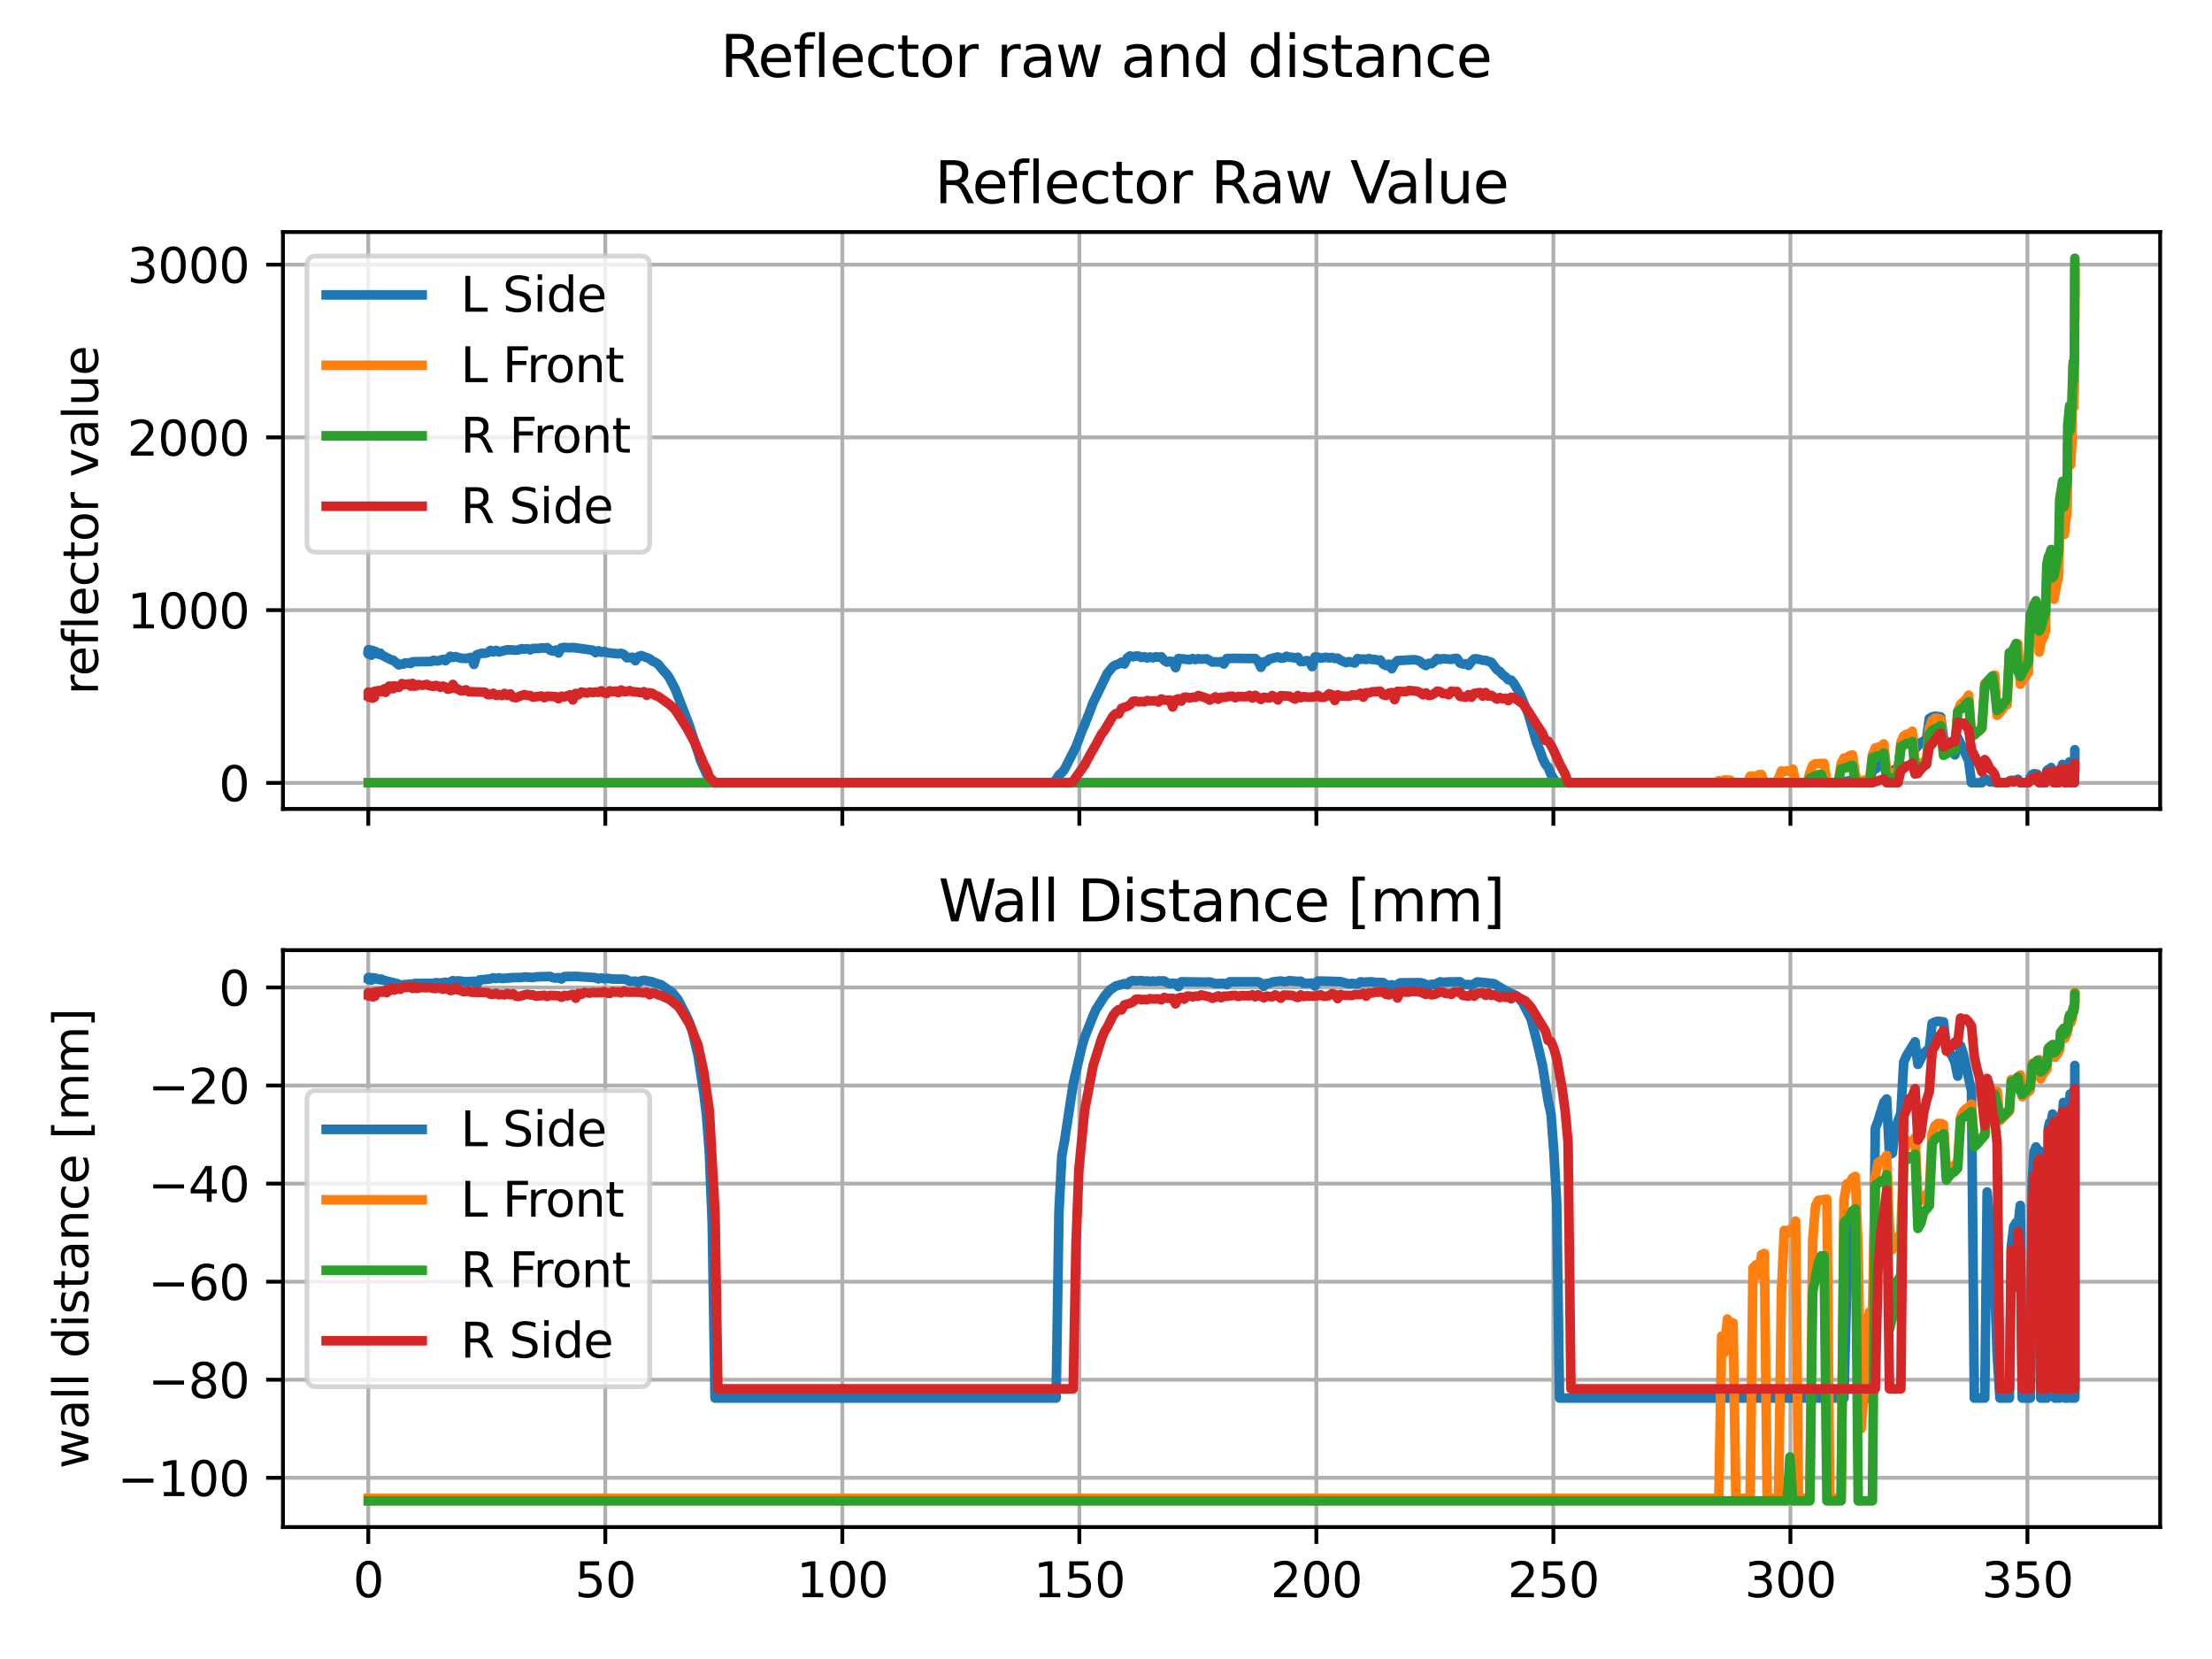 <?xml version="1.0" encoding="utf-8" standalone="no"?>
<!DOCTYPE svg PUBLIC "-//W3C//DTD SVG 1.1//EN"
  "http://www.w3.org/Graphics/SVG/1.1/DTD/svg11.dtd">
<svg xmlns:xlink="http://www.w3.org/1999/xlink" width="460.8pt" height="345.6pt" viewBox="0 0 460.8 345.6" xmlns="http://www.w3.org/2000/svg" version="1.1">
 <defs>
  <style type="text/css">*{stroke-linejoin: round; stroke-linecap: butt}</style>
 </defs>
 <g id="figure_1">
  <g id="patch_1">
   <path d="M 0 345.6 
L 460.8 345.6 
L 460.8 0 
L 0 0 
z
" style="fill: #ffffff"/>
  </g>
  <g id="axes_1">
   <g id="patch_2">
    <path d="M 58.945 168.518 
L 450 168.518 
L 450 48.332 
L 58.945 48.332 
z
" style="fill: #ffffff"/>
   </g>
   <g id="matplotlib.axis_1">
    <g id="xtick_1">
     <g id="line2d_1">
      <path d="M 76.721 168.518 
L 76.721 48.332 
" clip-path="url(#pfba8f7a673)" style="fill: none; stroke: #b0b0b0; stroke-width: 0.8; stroke-linecap: square"/>
     </g>
     <g id="line2d_2">
      <defs>
       <path id="md02628f5c4" d="M 0 0 
L 0 3.5 
" style="stroke: #000000; stroke-width: 0.8"/>
      </defs>
      <g>
       <use xlink:href="#md02628f5c4" x="76.721" y="168.518" style="stroke: #000000; stroke-width: 0.8"/>
      </g>
     </g>
    </g>
    <g id="xtick_2">
     <g id="line2d_3">
      <path d="M 126.096 168.518 
L 126.096 48.332 
" clip-path="url(#pfba8f7a673)" style="fill: none; stroke: #b0b0b0; stroke-width: 0.8; stroke-linecap: square"/>
     </g>
     <g id="line2d_4">
      <g>
       <use xlink:href="#md02628f5c4" x="126.096" y="168.518" style="stroke: #000000; stroke-width: 0.8"/>
      </g>
     </g>
    </g>
    <g id="xtick_3">
     <g id="line2d_5">
      <path d="M 175.472 168.518 
L 175.472 48.332 
" clip-path="url(#pfba8f7a673)" style="fill: none; stroke: #b0b0b0; stroke-width: 0.8; stroke-linecap: square"/>
     </g>
     <g id="line2d_6">
      <g>
       <use xlink:href="#md02628f5c4" x="175.472" y="168.518" style="stroke: #000000; stroke-width: 0.8"/>
      </g>
     </g>
    </g>
    <g id="xtick_4">
     <g id="line2d_7">
      <path d="M 224.847 168.518 
L 224.847 48.332 
" clip-path="url(#pfba8f7a673)" style="fill: none; stroke: #b0b0b0; stroke-width: 0.8; stroke-linecap: square"/>
     </g>
     <g id="line2d_8">
      <g>
       <use xlink:href="#md02628f5c4" x="224.847" y="168.518" style="stroke: #000000; stroke-width: 0.8"/>
      </g>
     </g>
    </g>
    <g id="xtick_5">
     <g id="line2d_9">
      <path d="M 274.223 168.518 
L 274.223 48.332 
" clip-path="url(#pfba8f7a673)" style="fill: none; stroke: #b0b0b0; stroke-width: 0.8; stroke-linecap: square"/>
     </g>
     <g id="line2d_10">
      <g>
       <use xlink:href="#md02628f5c4" x="274.223" y="168.518" style="stroke: #000000; stroke-width: 0.8"/>
      </g>
     </g>
    </g>
    <g id="xtick_6">
     <g id="line2d_11">
      <path d="M 323.598 168.518 
L 323.598 48.332 
" clip-path="url(#pfba8f7a673)" style="fill: none; stroke: #b0b0b0; stroke-width: 0.8; stroke-linecap: square"/>
     </g>
     <g id="line2d_12">
      <g>
       <use xlink:href="#md02628f5c4" x="323.598" y="168.518" style="stroke: #000000; stroke-width: 0.8"/>
      </g>
     </g>
    </g>
    <g id="xtick_7">
     <g id="line2d_13">
      <path d="M 372.974 168.518 
L 372.974 48.332 
" clip-path="url(#pfba8f7a673)" style="fill: none; stroke: #b0b0b0; stroke-width: 0.8; stroke-linecap: square"/>
     </g>
     <g id="line2d_14">
      <g>
       <use xlink:href="#md02628f5c4" x="372.974" y="168.518" style="stroke: #000000; stroke-width: 0.8"/>
      </g>
     </g>
    </g>
    <g id="xtick_8">
     <g id="line2d_15">
      <path d="M 422.35 168.518 
L 422.35 48.332 
" clip-path="url(#pfba8f7a673)" style="fill: none; stroke: #b0b0b0; stroke-width: 0.8; stroke-linecap: square"/>
     </g>
     <g id="line2d_16">
      <g>
       <use xlink:href="#md02628f5c4" x="422.35" y="168.518" style="stroke: #000000; stroke-width: 0.8"/>
      </g>
     </g>
    </g>
   </g>
   <g id="matplotlib.axis_2">
    <g id="ytick_1">
     <g id="line2d_17">
      <path d="M 58.945 163.091 
L 450 163.091 
" clip-path="url(#pfba8f7a673)" style="fill: none; stroke: #b0b0b0; stroke-width: 0.8; stroke-linecap: square"/>
     </g>
     <g id="line2d_18">
      <defs>
       <path id="maea0b1f425" d="M 0 0 
L -3.5 0 
" style="stroke: #000000; stroke-width: 0.8"/>
      </defs>
      <g>
       <use xlink:href="#maea0b1f425" x="58.945" y="163.091" style="stroke: #000000; stroke-width: 0.8"/>
      </g>
     </g>
     <g id="text_1">
      <!-- 0 -->
      <g transform="translate(45.583 166.89)scale(0.1 -0.1)">
       <defs>
        <path id="DejaVuSans-30" d="M 2034 4250 
Q 1547 4250 1301 3770 
Q 1056 3291 1056 2328 
Q 1056 1369 1301 889 
Q 1547 409 2034 409 
Q 2525 409 2770 889 
Q 3016 1369 3016 2328 
Q 3016 3291 2770 3770 
Q 2525 4250 2034 4250 
z
M 2034 4750 
Q 2819 4750 3233 4129 
Q 3647 3509 3647 2328 
Q 3647 1150 3233 529 
Q 2819 -91 2034 -91 
Q 1250 -91 836 529 
Q 422 1150 422 2328 
Q 422 3509 836 4129 
Q 1250 4750 2034 4750 
z
" transform="scale(0.016)"/>
       </defs>
       <use xlink:href="#DejaVuSans-30"/>
      </g>
     </g>
    </g>
    <g id="ytick_2">
     <g id="line2d_19">
      <path d="M 58.945 127.103 
L 450 127.103 
" clip-path="url(#pfba8f7a673)" style="fill: none; stroke: #b0b0b0; stroke-width: 0.8; stroke-linecap: square"/>
     </g>
     <g id="line2d_20">
      <g>
       <use xlink:href="#maea0b1f425" x="58.945" y="127.103" style="stroke: #000000; stroke-width: 0.8"/>
      </g>
     </g>
     <g id="text_2">
      <!-- 1000 -->
      <g transform="translate(26.495 130.902)scale(0.1 -0.1)">
       <defs>
        <path id="DejaVuSans-31" d="M 794 531 
L 1825 531 
L 1825 4091 
L 703 3866 
L 703 4441 
L 1819 4666 
L 2450 4666 
L 2450 531 
L 3481 531 
L 3481 0 
L 794 0 
L 794 531 
z
" transform="scale(0.016)"/>
       </defs>
       <use xlink:href="#DejaVuSans-31"/>
       <use xlink:href="#DejaVuSans-30" x="63.623"/>
       <use xlink:href="#DejaVuSans-30" x="127.246"/>
       <use xlink:href="#DejaVuSans-30" x="190.869"/>
      </g>
     </g>
    </g>
    <g id="ytick_3">
     <g id="line2d_21">
      <path d="M 58.945 91.115 
L 450 91.115 
" clip-path="url(#pfba8f7a673)" style="fill: none; stroke: #b0b0b0; stroke-width: 0.8; stroke-linecap: square"/>
     </g>
     <g id="line2d_22">
      <g>
       <use xlink:href="#maea0b1f425" x="58.945" y="91.115" style="stroke: #000000; stroke-width: 0.8"/>
      </g>
     </g>
     <g id="text_3">
      <!-- 2000 -->
      <g transform="translate(26.495 94.914)scale(0.1 -0.1)">
       <defs>
        <path id="DejaVuSans-32" d="M 1228 531 
L 3431 531 
L 3431 0 
L 469 0 
L 469 531 
Q 828 903 1448 1529 
Q 2069 2156 2228 2338 
Q 2531 2678 2651 2914 
Q 2772 3150 2772 3378 
Q 2772 3750 2511 3984 
Q 2250 4219 1831 4219 
Q 1534 4219 1204 4116 
Q 875 4013 500 3803 
L 500 4441 
Q 881 4594 1212 4672 
Q 1544 4750 1819 4750 
Q 2544 4750 2975 4387 
Q 3406 4025 3406 3419 
Q 3406 3131 3298 2873 
Q 3191 2616 2906 2266 
Q 2828 2175 2409 1742 
Q 1991 1309 1228 531 
z
" transform="scale(0.016)"/>
       </defs>
       <use xlink:href="#DejaVuSans-32"/>
       <use xlink:href="#DejaVuSans-30" x="63.623"/>
       <use xlink:href="#DejaVuSans-30" x="127.246"/>
       <use xlink:href="#DejaVuSans-30" x="190.869"/>
      </g>
     </g>
    </g>
    <g id="ytick_4">
     <g id="line2d_23">
      <path d="M 58.945 55.126 
L 450 55.126 
" clip-path="url(#pfba8f7a673)" style="fill: none; stroke: #b0b0b0; stroke-width: 0.8; stroke-linecap: square"/>
     </g>
     <g id="line2d_24">
      <g>
       <use xlink:href="#maea0b1f425" x="58.945" y="55.126" style="stroke: #000000; stroke-width: 0.8"/>
      </g>
     </g>
     <g id="text_4">
      <!-- 3000 -->
      <g transform="translate(26.495 58.926)scale(0.1 -0.1)">
       <defs>
        <path id="DejaVuSans-33" d="M 2597 2516 
Q 3050 2419 3304 2112 
Q 3559 1806 3559 1356 
Q 3559 666 3084 287 
Q 2609 -91 1734 -91 
Q 1441 -91 1130 -33 
Q 819 25 488 141 
L 488 750 
Q 750 597 1062 519 
Q 1375 441 1716 441 
Q 2309 441 2620 675 
Q 2931 909 2931 1356 
Q 2931 1769 2642 2001 
Q 2353 2234 1838 2234 
L 1294 2234 
L 1294 2753 
L 1863 2753 
Q 2328 2753 2575 2939 
Q 2822 3125 2822 3475 
Q 2822 3834 2567 4026 
Q 2313 4219 1838 4219 
Q 1578 4219 1281 4162 
Q 984 4106 628 3988 
L 628 4550 
Q 988 4650 1302 4700 
Q 1616 4750 1894 4750 
Q 2613 4750 3031 4423 
Q 3450 4097 3450 3541 
Q 3450 3153 3228 2886 
Q 3006 2619 2597 2516 
z
" transform="scale(0.016)"/>
       </defs>
       <use xlink:href="#DejaVuSans-33"/>
       <use xlink:href="#DejaVuSans-30" x="63.623"/>
       <use xlink:href="#DejaVuSans-30" x="127.246"/>
       <use xlink:href="#DejaVuSans-30" x="190.869"/>
      </g>
     </g>
    </g>
    <g id="text_5">
     <!-- reflector value -->
     <g transform="translate(20.416 144.741)rotate(-90)scale(0.1 -0.1)">
      <defs>
       <path id="DejaVuSans-72" d="M 2631 2963 
Q 2534 3019 2420 3045 
Q 2306 3072 2169 3072 
Q 1681 3072 1420 2755 
Q 1159 2438 1159 1844 
L 1159 0 
L 581 0 
L 581 3500 
L 1159 3500 
L 1159 2956 
Q 1341 3275 1631 3429 
Q 1922 3584 2338 3584 
Q 2397 3584 2469 3576 
Q 2541 3569 2628 3553 
L 2631 2963 
z
" transform="scale(0.016)"/>
       <path id="DejaVuSans-65" d="M 3597 1894 
L 3597 1613 
L 953 1613 
Q 991 1019 1311 708 
Q 1631 397 2203 397 
Q 2534 397 2845 478 
Q 3156 559 3463 722 
L 3463 178 
Q 3153 47 2828 -22 
Q 2503 -91 2169 -91 
Q 1331 -91 842 396 
Q 353 884 353 1716 
Q 353 2575 817 3079 
Q 1281 3584 2069 3584 
Q 2775 3584 3186 3129 
Q 3597 2675 3597 1894 
z
M 3022 2063 
Q 3016 2534 2758 2815 
Q 2500 3097 2075 3097 
Q 1594 3097 1305 2825 
Q 1016 2553 972 2059 
L 3022 2063 
z
" transform="scale(0.016)"/>
       <path id="DejaVuSans-66" d="M 2375 4863 
L 2375 4384 
L 1825 4384 
Q 1516 4384 1395 4259 
Q 1275 4134 1275 3809 
L 1275 3500 
L 2222 3500 
L 2222 3053 
L 1275 3053 
L 1275 0 
L 697 0 
L 697 3053 
L 147 3053 
L 147 3500 
L 697 3500 
L 697 3744 
Q 697 4328 969 4595 
Q 1241 4863 1831 4863 
L 2375 4863 
z
" transform="scale(0.016)"/>
       <path id="DejaVuSans-6c" d="M 603 4863 
L 1178 4863 
L 1178 0 
L 603 0 
L 603 4863 
z
" transform="scale(0.016)"/>
       <path id="DejaVuSans-63" d="M 3122 3366 
L 3122 2828 
Q 2878 2963 2633 3030 
Q 2388 3097 2138 3097 
Q 1578 3097 1268 2742 
Q 959 2388 959 1747 
Q 959 1106 1268 751 
Q 1578 397 2138 397 
Q 2388 397 2633 464 
Q 2878 531 3122 666 
L 3122 134 
Q 2881 22 2623 -34 
Q 2366 -91 2075 -91 
Q 1284 -91 818 406 
Q 353 903 353 1747 
Q 353 2603 823 3093 
Q 1294 3584 2113 3584 
Q 2378 3584 2631 3529 
Q 2884 3475 3122 3366 
z
" transform="scale(0.016)"/>
       <path id="DejaVuSans-74" d="M 1172 4494 
L 1172 3500 
L 2356 3500 
L 2356 3053 
L 1172 3053 
L 1172 1153 
Q 1172 725 1289 603 
Q 1406 481 1766 481 
L 2356 481 
L 2356 0 
L 1766 0 
Q 1100 0 847 248 
Q 594 497 594 1153 
L 594 3053 
L 172 3053 
L 172 3500 
L 594 3500 
L 594 4494 
L 1172 4494 
z
" transform="scale(0.016)"/>
       <path id="DejaVuSans-6f" d="M 1959 3097 
Q 1497 3097 1228 2736 
Q 959 2375 959 1747 
Q 959 1119 1226 758 
Q 1494 397 1959 397 
Q 2419 397 2687 759 
Q 2956 1122 2956 1747 
Q 2956 2369 2687 2733 
Q 2419 3097 1959 3097 
z
M 1959 3584 
Q 2709 3584 3137 3096 
Q 3566 2609 3566 1747 
Q 3566 888 3137 398 
Q 2709 -91 1959 -91 
Q 1206 -91 779 398 
Q 353 888 353 1747 
Q 353 2609 779 3096 
Q 1206 3584 1959 3584 
z
" transform="scale(0.016)"/>
       <path id="DejaVuSans-20" transform="scale(0.016)"/>
       <path id="DejaVuSans-76" d="M 191 3500 
L 800 3500 
L 1894 563 
L 2988 3500 
L 3597 3500 
L 2284 0 
L 1503 0 
L 191 3500 
z
" transform="scale(0.016)"/>
       <path id="DejaVuSans-61" d="M 2194 1759 
Q 1497 1759 1228 1600 
Q 959 1441 959 1056 
Q 959 750 1161 570 
Q 1363 391 1709 391 
Q 2188 391 2477 730 
Q 2766 1069 2766 1631 
L 2766 1759 
L 2194 1759 
z
M 3341 1997 
L 3341 0 
L 2766 0 
L 2766 531 
Q 2569 213 2275 61 
Q 1981 -91 1556 -91 
Q 1019 -91 701 211 
Q 384 513 384 1019 
Q 384 1609 779 1909 
Q 1175 2209 1959 2209 
L 2766 2209 
L 2766 2266 
Q 2766 2663 2505 2880 
Q 2244 3097 1772 3097 
Q 1472 3097 1187 3025 
Q 903 2953 641 2809 
L 641 3341 
Q 956 3463 1253 3523 
Q 1550 3584 1831 3584 
Q 2591 3584 2966 3190 
Q 3341 2797 3341 1997 
z
" transform="scale(0.016)"/>
       <path id="DejaVuSans-75" d="M 544 1381 
L 544 3500 
L 1119 3500 
L 1119 1403 
Q 1119 906 1312 657 
Q 1506 409 1894 409 
Q 2359 409 2629 706 
Q 2900 1003 2900 1516 
L 2900 3500 
L 3475 3500 
L 3475 0 
L 2900 0 
L 2900 538 
Q 2691 219 2414 64 
Q 2138 -91 1772 -91 
Q 1169 -91 856 284 
Q 544 659 544 1381 
z
M 1991 3584 
L 1991 3584 
z
" transform="scale(0.016)"/>
      </defs>
      <use xlink:href="#DejaVuSans-72"/>
      <use xlink:href="#DejaVuSans-65" x="38.863"/>
      <use xlink:href="#DejaVuSans-66" x="100.387"/>
      <use xlink:href="#DejaVuSans-6c" x="135.592"/>
      <use xlink:href="#DejaVuSans-65" x="163.375"/>
      <use xlink:href="#DejaVuSans-63" x="224.898"/>
      <use xlink:href="#DejaVuSans-74" x="279.879"/>
      <use xlink:href="#DejaVuSans-6f" x="319.088"/>
      <use xlink:href="#DejaVuSans-72" x="380.27"/>
      <use xlink:href="#DejaVuSans-20" x="421.383"/>
      <use xlink:href="#DejaVuSans-76" x="453.17"/>
      <use xlink:href="#DejaVuSans-61" x="512.35"/>
      <use xlink:href="#DejaVuSans-6c" x="573.629"/>
      <use xlink:href="#DejaVuSans-75" x="601.412"/>
      <use xlink:href="#DejaVuSans-65" x="664.791"/>
     </g>
    </g>
   </g>
   <g id="line2d_25">
    <path d="M 76.721 135.452 
L 76.734 135.344 
L 76.721 136.244 
L 76.829 135.452 
L 76.854 135.524 
L 76.915 135.488 
L 76.991 135.38 
L 77.141 136.352 
L 77.201 135.992 
L 77.338 136.496 
L 77.498 135.488 
L 77.684 135.524 
L 77.898 135.632 
L 78.273 135.74 
L 78.563 136.208 
L 78.721 136.028 
L 79.064 136.352 
L 79.248 136.064 
L 79.441 136.424 
L 81.581 137.503 
L 81.863 137.503 
L 83.081 138.511 
L 83.743 138.331 
L 84.087 138.331 
L 84.441 138.079 
L 84.802 138.151 
L 85.174 138.079 
L 85.554 138.223 
L 85.943 137.863 
L 89.835 137.791 
L 90.309 137.539 
L 90.793 137.683 
L 91.276 137.683 
L 92.274 137.359 
L 92.787 137.647 
L 93.814 136.712 
L 94.348 136.963 
L 94.881 136.783 
L 95.957 137.107 
L 97.053 137.179 
L 98.169 136.963 
L 98.732 138.403 
L 99.295 136.424 
L 100.441 136.064 
L 101.023 136.1 
L 101.596 135.956 
L 102.179 135.488 
L 102.761 135.812 
L 103.344 135.488 
L 103.936 135.812 
L 105.704 135.344 
L 107.482 135.452 
L 108.074 135.38 
L 108.667 135.128 
L 109.259 135.236 
L 109.852 135.128 
L 110.444 135.38 
L 111.037 135.092 
L 112.222 135.092 
L 112.814 134.948 
L 113.407 135.02 
L 113.999 134.912 
L 114.592 135.452 
L 115.184 135.632 
L 115.777 135.416 
L 116.369 136.028 
L 116.962 134.948 
L 117.554 134.876 
L 118.739 134.948 
L 119.332 134.876 
L 123.479 135.452 
L 124.072 135.956 
L 124.664 135.56 
L 125.257 135.884 
L 125.849 135.704 
L 126.442 135.956 
L 128.812 136.208 
L 129.404 136.1 
L 129.997 136.352 
L 130.589 137.035 
L 131.774 136.927 
L 132.367 137.647 
L 132.959 136.783 
L 133.552 136.568 
L 135.329 137.215 
L 135.922 137.719 
L 136.514 137.971 
L 137.107 138.367 
L 138.292 139.806 
L 138.884 140.418 
L 139.477 141.282 
L 140.662 143.549 
L 141.847 146.608 
L 143.624 151.179 
L 145.994 158.556 
L 147.772 162.515 
L 148.365 163.055 
L 219.416 163.055 
L 220.008 162.407 
L 220.601 161.435 
L 221.194 160.968 
L 221.786 160.212 
L 224.156 155.533 
L 225.341 152.366 
L 225.934 150.999 
L 227.119 147.976 
L 227.711 146.392 
L 230.674 140.274 
L 231.859 138.835 
L 232.451 138.511 
L 233.044 138.331 
L 233.636 137.935 
L 234.229 138.331 
L 234.821 137.071 
L 235.414 136.64 
L 236.006 136.819 
L 236.599 136.676 
L 237.191 136.676 
L 237.784 136.963 
L 238.376 136.819 
L 238.969 137.071 
L 239.561 136.855 
L 240.154 137.035 
L 240.746 136.819 
L 241.339 136.927 
L 241.931 136.819 
L 242.524 137.575 
L 243.116 137.935 
L 243.709 137.755 
L 244.301 137.827 
L 244.894 139.087 
L 245.486 137.179 
L 247.856 137.431 
L 248.449 137.179 
L 249.041 137.395 
L 249.634 137.215 
L 250.226 137.323 
L 251.411 137.251 
L 252.596 137.935 
L 253.189 137.863 
L 253.781 137.935 
L 254.374 137.827 
L 254.966 138.331 
L 255.559 137.179 
L 257.336 137.143 
L 259.706 137.179 
L 261.484 137.179 
L 262.076 137.719 
L 262.669 139.015 
L 263.262 137.863 
L 263.854 137.827 
L 264.447 137.287 
L 266.224 136.855 
L 266.817 137.107 
L 267.409 137.071 
L 268.002 136.712 
L 268.594 136.927 
L 269.187 136.927 
L 269.779 137.071 
L 270.372 136.927 
L 270.964 137.827 
L 271.557 137.791 
L 272.149 137.611 
L 272.742 137.719 
L 273.334 138.871 
L 273.927 136.855 
L 274.519 136.891 
L 275.112 137.107 
L 276.297 136.927 
L 276.889 137.071 
L 277.482 136.963 
L 278.074 137.179 
L 278.667 137.107 
L 279.259 137.539 
L 280.444 138.043 
L 281.037 137.827 
L 282.222 138.115 
L 282.814 137.179 
L 283.407 137.359 
L 283.999 137.287 
L 284.592 137.395 
L 285.184 137.179 
L 285.777 137.395 
L 286.369 137.359 
L 286.962 137.539 
L 287.554 137.503 
L 288.147 138.367 
L 288.739 138.655 
L 289.332 138.367 
L 289.924 139.303 
L 290.517 138.223 
L 291.109 137.611 
L 294.664 137.431 
L 295.257 137.539 
L 295.849 137.791 
L 296.442 138.331 
L 297.034 138.655 
L 297.627 138.187 
L 298.219 138.259 
L 298.812 137.791 
L 299.404 137.179 
L 299.997 137.395 
L 300.589 137.215 
L 302.367 137.359 
L 302.959 137.179 
L 303.552 137.179 
L 304.145 138.115 
L 304.737 138.331 
L 305.33 138.259 
L 305.922 138.619 
L 306.515 137.827 
L 307.107 137.251 
L 307.7 137.251 
L 308.885 137.539 
L 309.477 137.575 
L 310.662 137.971 
L 311.847 139.519 
L 312.44 139.878 
L 313.032 140.562 
L 313.625 140.994 
L 314.217 141.606 
L 314.81 141.678 
L 315.402 142.398 
L 316.587 144.449 
L 318.365 148.696 
L 320.142 154.814 
L 320.735 156.181 
L 321.327 157.909 
L 321.92 159.168 
L 322.512 159.888 
L 323.105 161.327 
L 323.697 162.299 
L 324.29 163.055 
L 383.54 163.055 
L 385.91 162.443 
L 386.503 163.055 
L 389.466 163.055 
L 390.058 160.536 
L 390.651 160.212 
L 391.836 159.24 
L 392.428 159.024 
L 393.021 161.399 
L 393.613 161.363 
L 394.206 160.608 
L 395.391 159.852 
L 395.983 155.821 
L 396.576 155.029 
L 397.761 153.878 
L 398.353 153.05 
L 398.946 156.073 
L 400.131 154.706 
L 401.316 154.058 
L 401.908 149.667 
L 402.501 149.343 
L 403.093 149.199 
L 404.278 149.343 
L 404.871 153.842 
L 406.648 155.821 
L 407.241 157.261 
L 407.833 153.662 
L 409.018 156.181 
L 410.105 158.484 
L 410.697 163.055 
L 412.87 163.055 
L 413.462 162.155 
L 414.548 162.875 
L 415.042 162.875 
L 416.03 163.055 
L 418.103 163.055 
L 418.597 162.695 
L 418.992 162.551 
L 419.98 162.551 
L 420.375 162.335 
L 420.868 163.055 
L 422.547 163.055 
L 422.942 161.975 
L 423.337 161.327 
L 423.732 161.183 
L 424.423 161.291 
L 424.818 163.055 
L 426.102 163.055 
L 426.398 160.536 
L 426.695 160.284 
L 426.991 160.284 
L 427.287 159.888 
L 427.583 160.5 
L 427.88 163.055 
L 428.867 163.055 
L 429.065 160.86 
L 429.262 160.032 
L 429.46 159.96 
L 429.657 159.24 
L 429.855 160.32 
L 430.151 163.055 
L 430.645 163.055 
L 430.744 160.536 
L 431.139 158.7 
L 431.237 160.068 
L 431.435 163.055 
L 431.632 163.055 
L 431.632 163.055 
L 431.83 159.132 
L 431.83 159.348 
L 431.929 158.484 
L 432.027 163.055 
L 432.027 163.055 
L 432.126 163.055 
L 432.126 163.055 
L 432.225 156.181 
L 432.225 157.369 
" clip-path="url(#pfba8f7a673)" style="fill: none; stroke: #1f77b4; stroke-width: 2; stroke-linecap: square"/>
   </g>
   <g id="line2d_26">
    <path d="M 76.721 163.055 
L 357.47 163.055 
L 358.063 162.623 
L 358.655 162.731 
L 359.248 162.479 
L 360.433 162.515 
L 361.025 163.055 
L 363.988 163.055 
L 364.58 161.723 
L 365.173 161.651 
L 365.765 161.867 
L 366.358 161.399 
L 366.95 161.363 
L 367.543 163.055 
L 369.913 163.055 
L 370.505 162.155 
L 371.098 160.608 
L 371.69 160.716 
L 372.283 160.572 
L 372.875 160.716 
L 373.468 160.212 
L 374.06 163.055 
L 376.43 163.055 
L 377.023 160.968 
L 377.615 159.42 
L 378.208 159.096 
L 379.985 159.024 
L 380.578 163.055 
L 382.948 163.055 
L 383.54 159.06 
L 384.133 157.909 
L 384.725 157.837 
L 385.318 157.405 
L 385.91 157.261 
L 386.503 161.327 
L 387.095 162.983 
L 387.688 162.911 
L 388.281 162.551 
L 388.873 162.407 
L 389.466 162.443 
L 390.058 157.297 
L 390.651 155.821 
L 391.836 155.497 
L 392.428 154.957 
L 393.021 160.536 
L 393.613 161.255 
L 394.798 160.86 
L 395.391 160.716 
L 395.983 154.67 
L 396.576 153.302 
L 397.168 152.942 
L 397.761 152.906 
L 398.353 152.33 
L 398.946 158.988 
L 399.538 159.096 
L 400.131 159.06 
L 400.723 158.7 
L 401.316 158.484 
L 401.908 151.683 
L 402.501 150.099 
L 403.093 149.631 
L 403.686 149.631 
L 404.278 149.847 
L 404.871 156.649 
L 405.463 156.757 
L 406.056 156.289 
L 406.648 156.109 
L 407.241 155.641 
L 407.833 148.192 
L 408.426 146.716 
L 409.512 145.709 
L 410.105 144.809 
L 410.697 153.302 
L 411.29 153.122 
L 412.376 152.222 
L 412.87 151.791 
L 413.462 142.398 
L 413.956 142.29 
L 415.536 140.634 
L 416.03 149.019 
L 416.622 148.444 
L 417.61 147.076 
L 418.103 146.788 
L 418.597 136.172 
L 418.992 137.215 
L 419.486 135.668 
L 419.98 135.092 
L 420.375 134.12 
L 420.868 142.542 
L 421.263 141.858 
L 421.757 141.282 
L 422.152 140.562 
L 422.547 140.166 
L 422.942 128.29 
L 423.337 129.478 
L 423.732 127.714 
L 424.127 126.995 
L 424.423 126.203 
L 424.818 135.848 
L 425.115 133.94 
L 425.806 132.465 
L 426.102 131.421 
L 426.398 118.825 
L 426.695 120.157 
L 427.583 116.126 
L 427.88 124.835 
L 428.571 121.237 
L 428.867 119.941 
L 429.065 107.345 
L 429.262 107.489 
L 429.855 102.199 
L 430.052 111.34 
L 430.349 108.317 
L 430.546 107.057 
L 430.645 105.006 
L 430.744 92.59 
L 430.941 93.058 
L 431.237 88.631 
L 431.336 96.873 
L 431.632 91.69 
L 431.731 80.966 
L 431.83 83.089 
L 431.83 81.758 
L 431.929 81.434 
L 431.929 79.994 
L 432.027 84.781 
L 432.027 83.233 
L 432.126 80.894 
L 432.225 55.99 
L 432.225 65.527 
" clip-path="url(#pfba8f7a673)" style="fill: none; stroke: #ff7f0e; stroke-width: 2; stroke-linecap: square"/>
   </g>
   <g id="line2d_27">
    <path d="M 76.721 163.055 
L 376.43 163.055 
L 377.023 162.119 
L 378.8 161.363 
L 379.393 161.363 
L 379.985 163.055 
L 382.948 163.055 
L 383.54 160.176 
L 384.725 159.888 
L 385.318 159.564 
L 385.91 159.456 
L 386.503 163.055 
L 389.466 163.055 
L 390.058 157.801 
L 391.243 157.441 
L 391.836 157.585 
L 392.428 156.865 
L 393.021 162.551 
L 393.613 162.443 
L 394.206 162.083 
L 395.391 161.831 
L 395.983 155.497 
L 396.576 155.245 
L 397.168 154.814 
L 397.761 154.993 
L 398.353 154.454 
L 398.946 160.428 
L 399.538 160.212 
L 400.131 159.672 
L 401.316 159.276 
L 401.908 152.906 
L 402.501 152.15 
L 403.093 151.755 
L 403.686 151.575 
L 404.278 151.179 
L 404.871 157.369 
L 406.056 156.721 
L 406.648 156.541 
L 407.241 156.181 
L 407.833 148.264 
L 408.426 147.76 
L 409.018 147.436 
L 409.512 146.644 
L 410.105 146.176 
L 410.697 153.41 
L 411.29 153.086 
L 411.783 152.546 
L 412.376 152.114 
L 412.87 151.503 
L 413.462 142.973 
L 413.956 141.966 
L 415.042 140.814 
L 415.536 143.873 
L 416.03 148.048 
L 416.622 147.544 
L 417.116 146.968 
L 418.103 145.565 
L 418.597 135.956 
L 418.992 136.1 
L 419.98 134.048 
L 420.375 139.914 
L 420.868 140.958 
L 422.547 137.899 
L 422.942 127.93 
L 423.337 127.139 
L 423.732 125.879 
L 424.127 125.159 
L 424.423 130.917 
L 424.818 131.457 
L 425.115 130.845 
L 426.102 127.571 
L 426.398 117.566 
L 426.695 116.018 
L 426.991 115.443 
L 427.287 114.471 
L 427.583 120.373 
L 427.88 119.941 
L 428.867 114.651 
L 429.065 103.998 
L 429.46 101.695 
L 429.657 100.256 
L 429.855 105.582 
L 430.052 105.474 
L 430.349 102.055 
L 430.645 100.076 
L 430.744 88.667 
L 431.139 84.529 
L 431.237 89.603 
L 431.435 87.732 
L 431.632 83.413 
L 431.83 76.143 
L 431.83 76.143 
L 431.929 75.28 
L 431.929 79.346 
L 432.027 76.215 
L 432.126 74.992 
L 432.126 74.992 
L 432.225 53.795 
L 432.225 61.028 
" clip-path="url(#pfba8f7a673)" style="fill: none; stroke: #2ca02c; stroke-width: 2; stroke-linecap: square"/>
   </g>
   <g id="line2d_28">
    <path d="M 76.721 144.845 
L 76.721 144.161 
L 76.789 145.241 
L 76.829 145.061 
L 76.991 144.521 
L 77.037 145.241 
L 77.086 144.377 
L 77.201 144.701 
L 77.267 145.169 
L 77.415 144.269 
L 77.588 145.457 
L 77.787 144.089 
L 78.015 145.241 
L 78.14 143.981 
L 78.273 144.305 
L 78.563 144.053 
L 78.721 143.873 
L 78.888 144.089 
L 79.064 144.089 
L 79.248 143.837 
L 79.441 144.089 
L 79.644 143.729 
L 79.855 143.765 
L 80.074 143.477 
L 80.303 144.233 
L 80.541 143.765 
L 80.788 143.729 
L 81.043 142.937 
L 81.308 143.261 
L 81.581 142.937 
L 81.863 143.477 
L 82.154 142.865 
L 82.454 142.937 
L 82.763 143.153 
L 83.081 143.189 
L 83.743 142.398 
L 84.087 142.65 
L 85.174 142.47 
L 85.554 142.937 
L 85.943 142.362 
L 86.34 142.937 
L 86.744 142.865 
L 87.159 142.614 
L 88.018 142.758 
L 88.916 142.578 
L 89.371 142.829 
L 90.309 142.973 
L 90.793 142.794 
L 91.276 142.901 
L 91.77 143.189 
L 92.274 142.937 
L 92.787 143.117 
L 93.301 143.585 
L 93.814 143.477 
L 94.348 142.578 
L 94.881 143.405 
L 95.414 143.549 
L 95.957 143.909 
L 96.5 143.909 
L 97.053 143.693 
L 97.606 144.089 
L 101.023 144.197 
L 101.596 144.701 
L 102.179 144.701 
L 102.761 144.413 
L 103.344 144.845 
L 103.936 144.737 
L 104.529 144.881 
L 105.111 144.449 
L 105.704 144.845 
L 106.297 144.557 
L 106.889 145.241 
L 107.482 145.349 
L 108.667 144.881 
L 109.259 144.701 
L 109.852 144.881 
L 110.444 144.881 
L 111.037 145.241 
L 112.222 145.061 
L 112.814 144.989 
L 113.407 145.349 
L 113.999 145.025 
L 115.777 145.133 
L 116.369 145.565 
L 116.962 145.025 
L 117.554 145.169 
L 118.739 144.737 
L 119.332 145.817 
L 119.924 144.449 
L 120.517 144.737 
L 121.109 144.161 
L 122.294 144.377 
L 122.887 144.161 
L 123.479 144.269 
L 124.072 144.161 
L 124.664 144.233 
L 125.257 143.909 
L 125.849 144.341 
L 126.442 144.449 
L 127.034 143.909 
L 127.627 144.089 
L 128.219 143.981 
L 128.812 144.305 
L 129.404 143.729 
L 129.997 144.089 
L 130.589 144.053 
L 131.182 143.873 
L 131.774 144.089 
L 132.959 144.197 
L 133.552 144.305 
L 134.144 144.089 
L 134.737 144.845 
L 135.329 144.305 
L 135.922 144.449 
L 136.514 144.881 
L 137.107 145.061 
L 139.477 146.752 
L 140.662 147.868 
L 143.032 151.575 
L 144.217 153.734 
L 144.809 154.85 
L 146.587 159.096 
L 147.179 160.176 
L 147.772 161.867 
L 148.957 163.055 
L 222.971 163.055 
L 223.564 162.731 
L 225.934 159.384 
L 227.119 157.153 
L 228.304 155.101 
L 229.489 152.906 
L 230.081 152.15 
L 231.859 149.163 
L 232.451 148.66 
L 233.044 148.732 
L 233.636 147.544 
L 234.821 147.148 
L 235.414 146.824 
L 236.006 146.104 
L 236.599 146.032 
L 237.191 146.212 
L 237.784 146.14 
L 238.376 146.212 
L 238.969 145.924 
L 239.561 146.032 
L 240.746 145.996 
L 241.339 146.248 
L 241.931 145.601 
L 242.524 145.852 
L 243.709 145.852 
L 244.301 147.292 
L 244.894 145.781 
L 245.486 145.565 
L 246.079 146.068 
L 246.671 145.241 
L 247.264 145.241 
L 247.856 145.421 
L 248.449 145.241 
L 249.041 145.277 
L 249.634 144.881 
L 251.411 145.457 
L 252.004 145.852 
L 253.189 145.169 
L 253.781 145.673 
L 254.374 145.241 
L 254.966 145.277 
L 256.151 145.061 
L 256.744 145.025 
L 257.336 145.349 
L 257.929 145.097 
L 259.706 145.133 
L 260.299 144.845 
L 260.891 145.421 
L 261.484 144.845 
L 262.669 145.709 
L 263.262 145.241 
L 264.447 145.421 
L 265.039 144.881 
L 265.632 145.241 
L 266.224 145.817 
L 266.817 144.917 
L 268.594 145.025 
L 269.779 145.637 
L 270.372 144.881 
L 270.964 145.349 
L 271.557 145.133 
L 272.742 145.241 
L 273.927 145.133 
L 274.519 144.845 
L 275.112 145.277 
L 275.704 145.277 
L 276.297 145.061 
L 276.889 144.521 
L 277.482 144.737 
L 278.074 145.924 
L 278.667 144.737 
L 279.259 144.989 
L 281.037 145.061 
L 281.629 144.773 
L 282.814 144.809 
L 283.407 144.413 
L 283.999 145.241 
L 284.592 144.305 
L 285.184 144.341 
L 285.777 144.125 
L 287.554 144.017 
L 288.147 144.737 
L 288.739 144.881 
L 289.332 144.377 
L 289.924 144.269 
L 290.517 145.745 
L 291.109 144.017 
L 292.887 144.089 
L 293.479 143.837 
L 295.257 144.017 
L 295.849 144.305 
L 296.442 144.737 
L 297.034 144.341 
L 297.627 144.881 
L 298.219 144.773 
L 298.812 144.449 
L 299.404 143.981 
L 299.997 144.089 
L 300.589 144.485 
L 301.182 144.485 
L 301.774 144.737 
L 302.367 143.981 
L 302.959 144.089 
L 303.552 144.053 
L 304.145 145.061 
L 305.33 145.241 
L 305.922 144.701 
L 306.515 145.241 
L 307.107 144.449 
L 308.292 144.269 
L 308.885 145.025 
L 309.477 144.269 
L 310.07 145.025 
L 310.662 144.845 
L 311.847 145.637 
L 312.44 145.313 
L 313.032 145.565 
L 313.625 145.457 
L 314.217 145.96 
L 314.81 145.241 
L 315.402 145.349 
L 317.18 146.572 
L 318.365 148.156 
L 319.55 150.063 
L 321.327 152.762 
L 321.92 154.238 
L 322.512 154.382 
L 323.105 155.281 
L 323.697 156.397 
L 324.882 159.06 
L 326.067 161.327 
L 326.66 163.055 
L 390.058 163.055 
L 392.428 162.263 
L 393.021 163.055 
L 395.391 163.055 
L 395.983 160.428 
L 396.576 160.104 
L 397.168 159.564 
L 397.761 159.42 
L 398.353 158.952 
L 398.946 161.255 
L 399.538 161.111 
L 400.131 160.284 
L 401.316 159.132 
L 401.908 155.533 
L 402.501 154.993 
L 403.686 153.302 
L 404.278 152.726 
L 404.871 155.605 
L 405.463 155.209 
L 406.056 154.993 
L 406.648 154.454 
L 407.241 154.562 
L 407.833 150.459 
L 408.426 150.783 
L 409.018 150.639 
L 410.105 151.934 
L 410.697 156.253 
L 412.376 159.528 
L 412.87 160.788 
L 413.462 158.232 
L 413.956 158.88 
L 414.548 160.176 
L 415.042 160.608 
L 415.536 161.327 
L 416.03 163.055 
L 418.103 163.055 
L 418.597 162.767 
L 419.486 162.911 
L 419.98 162.659 
L 420.375 162.767 
L 420.868 163.055 
L 422.547 163.055 
L 423.337 162.047 
L 423.732 162.479 
L 424.127 161.831 
L 424.423 161.723 
L 424.818 163.055 
L 426.102 163.055 
L 426.398 160.968 
L 426.695 160.968 
L 426.991 161.291 
L 427.287 160.824 
L 427.583 160.644 
L 427.88 163.055 
L 428.867 163.055 
L 429.065 160.464 
L 429.46 160.212 
L 429.657 160.716 
L 429.855 160.212 
L 430.151 163.055 
L 430.645 163.055 
L 430.744 160.176 
L 431.04 160.428 
L 431.237 160.248 
L 431.435 163.055 
L 431.632 163.055 
L 431.632 163.055 
L 431.731 159.852 
L 431.83 159.888 
L 431.83 160.536 
L 431.929 160.104 
L 432.126 163.055 
L 432.126 163.055 
L 432.225 158.952 
L 432.225 159.852 
" clip-path="url(#pfba8f7a673)" style="fill: none; stroke: #d62728; stroke-width: 2; stroke-linecap: square"/>
   </g>
   <g id="patch_3">
    <path d="M 58.945 168.518 
L 58.945 48.332 
" style="fill: none; stroke: #000000; stroke-width: 0.8; stroke-linejoin: miter; stroke-linecap: square"/>
   </g>
   <g id="patch_4">
    <path d="M 450 168.518 
L 450 48.332 
" style="fill: none; stroke: #000000; stroke-width: 0.8; stroke-linejoin: miter; stroke-linecap: square"/>
   </g>
   <g id="patch_5">
    <path d="M 58.945 168.518 
L 450 168.518 
" style="fill: none; stroke: #000000; stroke-width: 0.8; stroke-linejoin: miter; stroke-linecap: square"/>
   </g>
   <g id="patch_6">
    <path d="M 58.945 48.332 
L 450 48.332 
" style="fill: none; stroke: #000000; stroke-width: 0.8; stroke-linejoin: miter; stroke-linecap: square"/>
   </g>
   <g id="text_6">
    <!-- Reflector Raw Value -->
    <g transform="translate(194.713 42.332)scale(0.12 -0.12)">
     <defs>
      <path id="DejaVuSans-52" d="M 2841 2188 
Q 3044 2119 3236 1894 
Q 3428 1669 3622 1275 
L 4263 0 
L 3584 0 
L 2988 1197 
Q 2756 1666 2539 1819 
Q 2322 1972 1947 1972 
L 1259 1972 
L 1259 0 
L 628 0 
L 628 4666 
L 2053 4666 
Q 2853 4666 3247 4331 
Q 3641 3997 3641 3322 
Q 3641 2881 3436 2590 
Q 3231 2300 2841 2188 
z
M 1259 4147 
L 1259 2491 
L 2053 2491 
Q 2509 2491 2742 2702 
Q 2975 2913 2975 3322 
Q 2975 3731 2742 3939 
Q 2509 4147 2053 4147 
L 1259 4147 
z
" transform="scale(0.016)"/>
      <path id="DejaVuSans-77" d="M 269 3500 
L 844 3500 
L 1563 769 
L 2278 3500 
L 2956 3500 
L 3675 769 
L 4391 3500 
L 4966 3500 
L 4050 0 
L 3372 0 
L 2619 2869 
L 1863 0 
L 1184 0 
L 269 3500 
z
" transform="scale(0.016)"/>
      <path id="DejaVuSans-56" d="M 1831 0 
L 50 4666 
L 709 4666 
L 2188 738 
L 3669 4666 
L 4325 4666 
L 2547 0 
L 1831 0 
z
" transform="scale(0.016)"/>
     </defs>
     <use xlink:href="#DejaVuSans-52"/>
     <use xlink:href="#DejaVuSans-65" x="64.982"/>
     <use xlink:href="#DejaVuSans-66" x="126.506"/>
     <use xlink:href="#DejaVuSans-6c" x="161.711"/>
     <use xlink:href="#DejaVuSans-65" x="189.494"/>
     <use xlink:href="#DejaVuSans-63" x="251.018"/>
     <use xlink:href="#DejaVuSans-74" x="305.998"/>
     <use xlink:href="#DejaVuSans-6f" x="345.207"/>
     <use xlink:href="#DejaVuSans-72" x="406.389"/>
     <use xlink:href="#DejaVuSans-20" x="447.502"/>
     <use xlink:href="#DejaVuSans-52" x="479.289"/>
     <use xlink:href="#DejaVuSans-61" x="546.521"/>
     <use xlink:href="#DejaVuSans-77" x="607.801"/>
     <use xlink:href="#DejaVuSans-20" x="689.588"/>
     <use xlink:href="#DejaVuSans-56" x="721.375"/>
     <use xlink:href="#DejaVuSans-61" x="782.033"/>
     <use xlink:href="#DejaVuSans-6c" x="843.312"/>
     <use xlink:href="#DejaVuSans-75" x="871.096"/>
     <use xlink:href="#DejaVuSans-65" x="934.475"/>
    </g>
   </g>
   <g id="legend_1">
    <g id="patch_7">
     <path d="M 65.945 115.044 
L 133.361 115.044 
Q 135.361 115.044 135.361 113.044 
L 135.361 55.332 
Q 135.361 53.332 133.361 53.332 
L 65.945 53.332 
Q 63.945 53.332 63.945 55.332 
L 63.945 113.044 
Q 63.945 115.044 65.945 115.044 
z
" style="fill: #ffffff; opacity: 0.8; stroke: #cccccc; stroke-linejoin: miter"/>
    </g>
    <g id="line2d_29">
     <path d="M 67.945 61.43 
L 77.945 61.43 
L 87.945 61.43 
" style="fill: none; stroke: #1f77b4; stroke-width: 2; stroke-linecap: square"/>
    </g>
    <g id="text_7">
     <!-- L Side -->
     <g transform="translate(95.945 64.93)scale(0.1 -0.1)">
      <defs>
       <path id="DejaVuSans-4c" d="M 628 4666 
L 1259 4666 
L 1259 531 
L 3531 531 
L 3531 0 
L 628 0 
L 628 4666 
z
" transform="scale(0.016)"/>
       <path id="DejaVuSans-53" d="M 3425 4513 
L 3425 3897 
Q 3066 4069 2747 4153 
Q 2428 4238 2131 4238 
Q 1616 4238 1336 4038 
Q 1056 3838 1056 3469 
Q 1056 3159 1242 3001 
Q 1428 2844 1947 2747 
L 2328 2669 
Q 3034 2534 3370 2195 
Q 3706 1856 3706 1288 
Q 3706 609 3251 259 
Q 2797 -91 1919 -91 
Q 1588 -91 1214 -16 
Q 841 59 441 206 
L 441 856 
Q 825 641 1194 531 
Q 1563 422 1919 422 
Q 2459 422 2753 634 
Q 3047 847 3047 1241 
Q 3047 1584 2836 1778 
Q 2625 1972 2144 2069 
L 1759 2144 
Q 1053 2284 737 2584 
Q 422 2884 422 3419 
Q 422 4038 858 4394 
Q 1294 4750 2059 4750 
Q 2388 4750 2728 4690 
Q 3069 4631 3425 4513 
z
" transform="scale(0.016)"/>
       <path id="DejaVuSans-69" d="M 603 3500 
L 1178 3500 
L 1178 0 
L 603 0 
L 603 3500 
z
M 603 4863 
L 1178 4863 
L 1178 4134 
L 603 4134 
L 603 4863 
z
" transform="scale(0.016)"/>
       <path id="DejaVuSans-64" d="M 2906 2969 
L 2906 4863 
L 3481 4863 
L 3481 0 
L 2906 0 
L 2906 525 
Q 2725 213 2448 61 
Q 2172 -91 1784 -91 
Q 1150 -91 751 415 
Q 353 922 353 1747 
Q 353 2572 751 3078 
Q 1150 3584 1784 3584 
Q 2172 3584 2448 3432 
Q 2725 3281 2906 2969 
z
M 947 1747 
Q 947 1113 1208 752 
Q 1469 391 1925 391 
Q 2381 391 2643 752 
Q 2906 1113 2906 1747 
Q 2906 2381 2643 2742 
Q 2381 3103 1925 3103 
Q 1469 3103 1208 2742 
Q 947 2381 947 1747 
z
" transform="scale(0.016)"/>
      </defs>
      <use xlink:href="#DejaVuSans-4c"/>
      <use xlink:href="#DejaVuSans-20" x="55.713"/>
      <use xlink:href="#DejaVuSans-53" x="87.5"/>
      <use xlink:href="#DejaVuSans-69" x="150.977"/>
      <use xlink:href="#DejaVuSans-64" x="178.76"/>
      <use xlink:href="#DejaVuSans-65" x="242.236"/>
     </g>
    </g>
    <g id="line2d_30">
     <path d="M 67.945 76.108 
L 77.945 76.108 
L 87.945 76.108 
" style="fill: none; stroke: #ff7f0e; stroke-width: 2; stroke-linecap: square"/>
    </g>
    <g id="text_8">
     <!-- L Front -->
     <g transform="translate(95.945 79.608)scale(0.1 -0.1)">
      <defs>
       <path id="DejaVuSans-46" d="M 628 4666 
L 3309 4666 
L 3309 4134 
L 1259 4134 
L 1259 2759 
L 3109 2759 
L 3109 2228 
L 1259 2228 
L 1259 0 
L 628 0 
L 628 4666 
z
" transform="scale(0.016)"/>
       <path id="DejaVuSans-6e" d="M 3513 2113 
L 3513 0 
L 2938 0 
L 2938 2094 
Q 2938 2591 2744 2837 
Q 2550 3084 2163 3084 
Q 1697 3084 1428 2787 
Q 1159 2491 1159 1978 
L 1159 0 
L 581 0 
L 581 3500 
L 1159 3500 
L 1159 2956 
Q 1366 3272 1645 3428 
Q 1925 3584 2291 3584 
Q 2894 3584 3203 3211 
Q 3513 2838 3513 2113 
z
" transform="scale(0.016)"/>
      </defs>
      <use xlink:href="#DejaVuSans-4c"/>
      <use xlink:href="#DejaVuSans-20" x="55.713"/>
      <use xlink:href="#DejaVuSans-46" x="87.5"/>
      <use xlink:href="#DejaVuSans-72" x="137.77"/>
      <use xlink:href="#DejaVuSans-6f" x="176.633"/>
      <use xlink:href="#DejaVuSans-6e" x="237.814"/>
      <use xlink:href="#DejaVuSans-74" x="301.193"/>
     </g>
    </g>
    <g id="line2d_31">
     <path d="M 67.945 90.787 
L 77.945 90.787 
L 87.945 90.787 
" style="fill: none; stroke: #2ca02c; stroke-width: 2; stroke-linecap: square"/>
    </g>
    <g id="text_9">
     <!-- R Front -->
     <g transform="translate(95.945 94.287)scale(0.1 -0.1)">
      <use xlink:href="#DejaVuSans-52"/>
      <use xlink:href="#DejaVuSans-20" x="69.482"/>
      <use xlink:href="#DejaVuSans-46" x="101.27"/>
      <use xlink:href="#DejaVuSans-72" x="151.539"/>
      <use xlink:href="#DejaVuSans-6f" x="190.402"/>
      <use xlink:href="#DejaVuSans-6e" x="251.584"/>
      <use xlink:href="#DejaVuSans-74" x="314.963"/>
     </g>
    </g>
    <g id="line2d_32">
     <path d="M 67.945 105.465 
L 77.945 105.465 
L 87.945 105.465 
" style="fill: none; stroke: #d62728; stroke-width: 2; stroke-linecap: square"/>
    </g>
    <g id="text_10">
     <!-- R Side -->
     <g transform="translate(95.945 108.965)scale(0.1 -0.1)">
      <use xlink:href="#DejaVuSans-52"/>
      <use xlink:href="#DejaVuSans-20" x="69.482"/>
      <use xlink:href="#DejaVuSans-53" x="101.27"/>
      <use xlink:href="#DejaVuSans-69" x="164.746"/>
      <use xlink:href="#DejaVuSans-64" x="192.529"/>
      <use xlink:href="#DejaVuSans-65" x="256.006"/>
     </g>
    </g>
   </g>
  </g>
  <g id="axes_2">
   <g id="patch_8">
    <path d="M 58.945 318.122 
L 450 318.122 
L 450 197.936 
L 58.945 197.936 
z
" style="fill: #ffffff"/>
   </g>
   <g id="matplotlib.axis_3">
    <g id="xtick_9">
     <g id="line2d_33">
      <path d="M 76.721 318.122 
L 76.721 197.936 
" clip-path="url(#p931b074d59)" style="fill: none; stroke: #b0b0b0; stroke-width: 0.8; stroke-linecap: square"/>
     </g>
     <g id="line2d_34">
      <g>
       <use xlink:href="#md02628f5c4" x="76.721" y="318.122" style="stroke: #000000; stroke-width: 0.8"/>
      </g>
     </g>
     <g id="text_11">
      <!-- 0 -->
      <g transform="translate(73.539 332.72)scale(0.1 -0.1)">
       <use xlink:href="#DejaVuSans-30"/>
      </g>
     </g>
    </g>
    <g id="xtick_10">
     <g id="line2d_35">
      <path d="M 126.096 318.122 
L 126.096 197.936 
" clip-path="url(#p931b074d59)" style="fill: none; stroke: #b0b0b0; stroke-width: 0.8; stroke-linecap: square"/>
     </g>
     <g id="line2d_36">
      <g>
       <use xlink:href="#md02628f5c4" x="126.096" y="318.122" style="stroke: #000000; stroke-width: 0.8"/>
      </g>
     </g>
     <g id="text_12">
      <!-- 50 -->
      <g transform="translate(119.734 332.72)scale(0.1 -0.1)">
       <defs>
        <path id="DejaVuSans-35" d="M 691 4666 
L 3169 4666 
L 3169 4134 
L 1269 4134 
L 1269 2991 
Q 1406 3038 1543 3061 
Q 1681 3084 1819 3084 
Q 2600 3084 3056 2656 
Q 3513 2228 3513 1497 
Q 3513 744 3044 326 
Q 2575 -91 1722 -91 
Q 1428 -91 1123 -41 
Q 819 9 494 109 
L 494 744 
Q 775 591 1075 516 
Q 1375 441 1709 441 
Q 2250 441 2565 725 
Q 2881 1009 2881 1497 
Q 2881 1984 2565 2268 
Q 2250 2553 1709 2553 
Q 1456 2553 1204 2497 
Q 953 2441 691 2322 
L 691 4666 
z
" transform="scale(0.016)"/>
       </defs>
       <use xlink:href="#DejaVuSans-35"/>
       <use xlink:href="#DejaVuSans-30" x="63.623"/>
      </g>
     </g>
    </g>
    <g id="xtick_11">
     <g id="line2d_37">
      <path d="M 175.472 318.122 
L 175.472 197.936 
" clip-path="url(#p931b074d59)" style="fill: none; stroke: #b0b0b0; stroke-width: 0.8; stroke-linecap: square"/>
     </g>
     <g id="line2d_38">
      <g>
       <use xlink:href="#md02628f5c4" x="175.472" y="318.122" style="stroke: #000000; stroke-width: 0.8"/>
      </g>
     </g>
     <g id="text_13">
      <!-- 100 -->
      <g transform="translate(165.928 332.72)scale(0.1 -0.1)">
       <use xlink:href="#DejaVuSans-31"/>
       <use xlink:href="#DejaVuSans-30" x="63.623"/>
       <use xlink:href="#DejaVuSans-30" x="127.246"/>
      </g>
     </g>
    </g>
    <g id="xtick_12">
     <g id="line2d_39">
      <path d="M 224.847 318.122 
L 224.847 197.936 
" clip-path="url(#p931b074d59)" style="fill: none; stroke: #b0b0b0; stroke-width: 0.8; stroke-linecap: square"/>
     </g>
     <g id="line2d_40">
      <g>
       <use xlink:href="#md02628f5c4" x="224.847" y="318.122" style="stroke: #000000; stroke-width: 0.8"/>
      </g>
     </g>
     <g id="text_14">
      <!-- 150 -->
      <g transform="translate(215.304 332.72)scale(0.1 -0.1)">
       <use xlink:href="#DejaVuSans-31"/>
       <use xlink:href="#DejaVuSans-35" x="63.623"/>
       <use xlink:href="#DejaVuSans-30" x="127.246"/>
      </g>
     </g>
    </g>
    <g id="xtick_13">
     <g id="line2d_41">
      <path d="M 274.223 318.122 
L 274.223 197.936 
" clip-path="url(#p931b074d59)" style="fill: none; stroke: #b0b0b0; stroke-width: 0.8; stroke-linecap: square"/>
     </g>
     <g id="line2d_42">
      <g>
       <use xlink:href="#md02628f5c4" x="274.223" y="318.122" style="stroke: #000000; stroke-width: 0.8"/>
      </g>
     </g>
     <g id="text_15">
      <!-- 200 -->
      <g transform="translate(264.679 332.72)scale(0.1 -0.1)">
       <use xlink:href="#DejaVuSans-32"/>
       <use xlink:href="#DejaVuSans-30" x="63.623"/>
       <use xlink:href="#DejaVuSans-30" x="127.246"/>
      </g>
     </g>
    </g>
    <g id="xtick_14">
     <g id="line2d_43">
      <path d="M 323.598 318.122 
L 323.598 197.936 
" clip-path="url(#p931b074d59)" style="fill: none; stroke: #b0b0b0; stroke-width: 0.8; stroke-linecap: square"/>
     </g>
     <g id="line2d_44">
      <g>
       <use xlink:href="#md02628f5c4" x="323.598" y="318.122" style="stroke: #000000; stroke-width: 0.8"/>
      </g>
     </g>
     <g id="text_16">
      <!-- 250 -->
      <g transform="translate(314.055 332.72)scale(0.1 -0.1)">
       <use xlink:href="#DejaVuSans-32"/>
       <use xlink:href="#DejaVuSans-35" x="63.623"/>
       <use xlink:href="#DejaVuSans-30" x="127.246"/>
      </g>
     </g>
    </g>
    <g id="xtick_15">
     <g id="line2d_45">
      <path d="M 372.974 318.122 
L 372.974 197.936 
" clip-path="url(#p931b074d59)" style="fill: none; stroke: #b0b0b0; stroke-width: 0.8; stroke-linecap: square"/>
     </g>
     <g id="line2d_46">
      <g>
       <use xlink:href="#md02628f5c4" x="372.974" y="318.122" style="stroke: #000000; stroke-width: 0.8"/>
      </g>
     </g>
     <g id="text_17">
      <!-- 300 -->
      <g transform="translate(363.43 332.72)scale(0.1 -0.1)">
       <use xlink:href="#DejaVuSans-33"/>
       <use xlink:href="#DejaVuSans-30" x="63.623"/>
       <use xlink:href="#DejaVuSans-30" x="127.246"/>
      </g>
     </g>
    </g>
    <g id="xtick_16">
     <g id="line2d_47">
      <path d="M 422.35 318.122 
L 422.35 197.936 
" clip-path="url(#p931b074d59)" style="fill: none; stroke: #b0b0b0; stroke-width: 0.8; stroke-linecap: square"/>
     </g>
     <g id="line2d_48">
      <g>
       <use xlink:href="#md02628f5c4" x="422.35" y="318.122" style="stroke: #000000; stroke-width: 0.8"/>
      </g>
     </g>
     <g id="text_18">
      <!-- 350 -->
      <g transform="translate(412.806 332.72)scale(0.1 -0.1)">
       <use xlink:href="#DejaVuSans-33"/>
       <use xlink:href="#DejaVuSans-35" x="63.623"/>
       <use xlink:href="#DejaVuSans-30" x="127.246"/>
      </g>
     </g>
    </g>
   </g>
   <g id="matplotlib.axis_4">
    <g id="ytick_5">
     <g id="line2d_49">
      <path d="M 58.945 307.858 
L 450 307.858 
" clip-path="url(#p931b074d59)" style="fill: none; stroke: #b0b0b0; stroke-width: 0.8; stroke-linecap: square"/>
     </g>
     <g id="line2d_50">
      <g>
       <use xlink:href="#maea0b1f425" x="58.945" y="307.858" style="stroke: #000000; stroke-width: 0.8"/>
      </g>
     </g>
     <g id="text_19">
      <!-- −100 -->
      <g transform="translate(24.478 311.657)scale(0.1 -0.1)">
       <defs>
        <path id="DejaVuSans-2212" d="M 678 2272 
L 4684 2272 
L 4684 1741 
L 678 1741 
L 678 2272 
z
" transform="scale(0.016)"/>
       </defs>
       <use xlink:href="#DejaVuSans-2212"/>
       <use xlink:href="#DejaVuSans-31" x="83.789"/>
       <use xlink:href="#DejaVuSans-30" x="147.412"/>
       <use xlink:href="#DejaVuSans-30" x="211.035"/>
      </g>
     </g>
    </g>
    <g id="ytick_6">
     <g id="line2d_51">
      <path d="M 58.945 287.427 
L 450 287.427 
" clip-path="url(#p931b074d59)" style="fill: none; stroke: #b0b0b0; stroke-width: 0.8; stroke-linecap: square"/>
     </g>
     <g id="line2d_52">
      <g>
       <use xlink:href="#maea0b1f425" x="58.945" y="287.427" style="stroke: #000000; stroke-width: 0.8"/>
      </g>
     </g>
     <g id="text_20">
      <!-- −80 -->
      <g transform="translate(30.841 291.226)scale(0.1 -0.1)">
       <defs>
        <path id="DejaVuSans-38" d="M 2034 2216 
Q 1584 2216 1326 1975 
Q 1069 1734 1069 1313 
Q 1069 891 1326 650 
Q 1584 409 2034 409 
Q 2484 409 2743 651 
Q 3003 894 3003 1313 
Q 3003 1734 2745 1975 
Q 2488 2216 2034 2216 
z
M 1403 2484 
Q 997 2584 770 2862 
Q 544 3141 544 3541 
Q 544 4100 942 4425 
Q 1341 4750 2034 4750 
Q 2731 4750 3128 4425 
Q 3525 4100 3525 3541 
Q 3525 3141 3298 2862 
Q 3072 2584 2669 2484 
Q 3125 2378 3379 2068 
Q 3634 1759 3634 1313 
Q 3634 634 3220 271 
Q 2806 -91 2034 -91 
Q 1263 -91 848 271 
Q 434 634 434 1313 
Q 434 1759 690 2068 
Q 947 2378 1403 2484 
z
M 1172 3481 
Q 1172 3119 1398 2916 
Q 1625 2713 2034 2713 
Q 2441 2713 2670 2916 
Q 2900 3119 2900 3481 
Q 2900 3844 2670 4047 
Q 2441 4250 2034 4250 
Q 1625 4250 1398 4047 
Q 1172 3844 1172 3481 
z
" transform="scale(0.016)"/>
       </defs>
       <use xlink:href="#DejaVuSans-2212"/>
       <use xlink:href="#DejaVuSans-38" x="83.789"/>
       <use xlink:href="#DejaVuSans-30" x="147.412"/>
      </g>
     </g>
    </g>
    <g id="ytick_7">
     <g id="line2d_53">
      <path d="M 58.945 266.996 
L 450 266.996 
" clip-path="url(#p931b074d59)" style="fill: none; stroke: #b0b0b0; stroke-width: 0.8; stroke-linecap: square"/>
     </g>
     <g id="line2d_54">
      <g>
       <use xlink:href="#maea0b1f425" x="58.945" y="266.996" style="stroke: #000000; stroke-width: 0.8"/>
      </g>
     </g>
     <g id="text_21">
      <!-- −60 -->
      <g transform="translate(30.841 270.796)scale(0.1 -0.1)">
       <defs>
        <path id="DejaVuSans-36" d="M 2113 2584 
Q 1688 2584 1439 2293 
Q 1191 2003 1191 1497 
Q 1191 994 1439 701 
Q 1688 409 2113 409 
Q 2538 409 2786 701 
Q 3034 994 3034 1497 
Q 3034 2003 2786 2293 
Q 2538 2584 2113 2584 
z
M 3366 4563 
L 3366 3988 
Q 3128 4100 2886 4159 
Q 2644 4219 2406 4219 
Q 1781 4219 1451 3797 
Q 1122 3375 1075 2522 
Q 1259 2794 1537 2939 
Q 1816 3084 2150 3084 
Q 2853 3084 3261 2657 
Q 3669 2231 3669 1497 
Q 3669 778 3244 343 
Q 2819 -91 2113 -91 
Q 1303 -91 875 529 
Q 447 1150 447 2328 
Q 447 3434 972 4092 
Q 1497 4750 2381 4750 
Q 2619 4750 2861 4703 
Q 3103 4656 3366 4563 
z
" transform="scale(0.016)"/>
       </defs>
       <use xlink:href="#DejaVuSans-2212"/>
       <use xlink:href="#DejaVuSans-36" x="83.789"/>
       <use xlink:href="#DejaVuSans-30" x="147.412"/>
      </g>
     </g>
    </g>
    <g id="ytick_8">
     <g id="line2d_55">
      <path d="M 58.945 246.566 
L 450 246.566 
" clip-path="url(#p931b074d59)" style="fill: none; stroke: #b0b0b0; stroke-width: 0.8; stroke-linecap: square"/>
     </g>
     <g id="line2d_56">
      <g>
       <use xlink:href="#maea0b1f425" x="58.945" y="246.566" style="stroke: #000000; stroke-width: 0.8"/>
      </g>
     </g>
     <g id="text_22">
      <!-- −40 -->
      <g transform="translate(30.841 250.365)scale(0.1 -0.1)">
       <defs>
        <path id="DejaVuSans-34" d="M 2419 4116 
L 825 1625 
L 2419 1625 
L 2419 4116 
z
M 2253 4666 
L 3047 4666 
L 3047 1625 
L 3713 1625 
L 3713 1100 
L 3047 1100 
L 3047 0 
L 2419 0 
L 2419 1100 
L 313 1100 
L 313 1709 
L 2253 4666 
z
" transform="scale(0.016)"/>
       </defs>
       <use xlink:href="#DejaVuSans-2212"/>
       <use xlink:href="#DejaVuSans-34" x="83.789"/>
       <use xlink:href="#DejaVuSans-30" x="147.412"/>
      </g>
     </g>
    </g>
    <g id="ytick_9">
     <g id="line2d_57">
      <path d="M 58.945 226.135 
L 450 226.135 
" clip-path="url(#p931b074d59)" style="fill: none; stroke: #b0b0b0; stroke-width: 0.8; stroke-linecap: square"/>
     </g>
     <g id="line2d_58">
      <g>
       <use xlink:href="#maea0b1f425" x="58.945" y="226.135" style="stroke: #000000; stroke-width: 0.8"/>
      </g>
     </g>
     <g id="text_23">
      <!-- −20 -->
      <g transform="translate(30.841 229.934)scale(0.1 -0.1)">
       <use xlink:href="#DejaVuSans-2212"/>
       <use xlink:href="#DejaVuSans-32" x="83.789"/>
       <use xlink:href="#DejaVuSans-30" x="147.412"/>
      </g>
     </g>
    </g>
    <g id="ytick_10">
     <g id="line2d_59">
      <path d="M 58.945 205.705 
L 450 205.705 
" clip-path="url(#p931b074d59)" style="fill: none; stroke: #b0b0b0; stroke-width: 0.8; stroke-linecap: square"/>
     </g>
     <g id="line2d_60">
      <g>
       <use xlink:href="#maea0b1f425" x="58.945" y="205.705" style="stroke: #000000; stroke-width: 0.8"/>
      </g>
     </g>
     <g id="text_24">
      <!-- 0 -->
      <g transform="translate(45.583 209.504)scale(0.1 -0.1)">
       <use xlink:href="#DejaVuSans-30"/>
      </g>
     </g>
    </g>
    <g id="text_25">
     <!-- wall distance [mm] -->
     <g transform="translate(18.398 305.967)rotate(-90)scale(0.1 -0.1)">
      <defs>
       <path id="DejaVuSans-73" d="M 2834 3397 
L 2834 2853 
Q 2591 2978 2328 3040 
Q 2066 3103 1784 3103 
Q 1356 3103 1142 2972 
Q 928 2841 928 2578 
Q 928 2378 1081 2264 
Q 1234 2150 1697 2047 
L 1894 2003 
Q 2506 1872 2764 1633 
Q 3022 1394 3022 966 
Q 3022 478 2636 193 
Q 2250 -91 1575 -91 
Q 1294 -91 989 -36 
Q 684 19 347 128 
L 347 722 
Q 666 556 975 473 
Q 1284 391 1588 391 
Q 1994 391 2212 530 
Q 2431 669 2431 922 
Q 2431 1156 2273 1281 
Q 2116 1406 1581 1522 
L 1381 1569 
Q 847 1681 609 1914 
Q 372 2147 372 2553 
Q 372 3047 722 3315 
Q 1072 3584 1716 3584 
Q 2034 3584 2315 3537 
Q 2597 3491 2834 3397 
z
" transform="scale(0.016)"/>
       <path id="DejaVuSans-5b" d="M 550 4863 
L 1875 4863 
L 1875 4416 
L 1125 4416 
L 1125 -397 
L 1875 -397 
L 1875 -844 
L 550 -844 
L 550 4863 
z
" transform="scale(0.016)"/>
       <path id="DejaVuSans-6d" d="M 3328 2828 
Q 3544 3216 3844 3400 
Q 4144 3584 4550 3584 
Q 5097 3584 5394 3201 
Q 5691 2819 5691 2113 
L 5691 0 
L 5113 0 
L 5113 2094 
Q 5113 2597 4934 2840 
Q 4756 3084 4391 3084 
Q 3944 3084 3684 2787 
Q 3425 2491 3425 1978 
L 3425 0 
L 2847 0 
L 2847 2094 
Q 2847 2600 2669 2842 
Q 2491 3084 2119 3084 
Q 1678 3084 1418 2786 
Q 1159 2488 1159 1978 
L 1159 0 
L 581 0 
L 581 3500 
L 1159 3500 
L 1159 2956 
Q 1356 3278 1631 3431 
Q 1906 3584 2284 3584 
Q 2666 3584 2933 3390 
Q 3200 3197 3328 2828 
z
" transform="scale(0.016)"/>
       <path id="DejaVuSans-5d" d="M 1947 4863 
L 1947 -844 
L 622 -844 
L 622 -397 
L 1369 -397 
L 1369 4416 
L 622 4416 
L 622 4863 
L 1947 4863 
z
" transform="scale(0.016)"/>
      </defs>
      <use xlink:href="#DejaVuSans-77"/>
      <use xlink:href="#DejaVuSans-61" x="81.787"/>
      <use xlink:href="#DejaVuSans-6c" x="143.066"/>
      <use xlink:href="#DejaVuSans-6c" x="170.85"/>
      <use xlink:href="#DejaVuSans-20" x="198.633"/>
      <use xlink:href="#DejaVuSans-64" x="230.42"/>
      <use xlink:href="#DejaVuSans-69" x="293.896"/>
      <use xlink:href="#DejaVuSans-73" x="321.68"/>
      <use xlink:href="#DejaVuSans-74" x="373.779"/>
      <use xlink:href="#DejaVuSans-61" x="412.988"/>
      <use xlink:href="#DejaVuSans-6e" x="474.268"/>
      <use xlink:href="#DejaVuSans-63" x="537.646"/>
      <use xlink:href="#DejaVuSans-65" x="592.627"/>
      <use xlink:href="#DejaVuSans-20" x="654.15"/>
      <use xlink:href="#DejaVuSans-5b" x="685.938"/>
      <use xlink:href="#DejaVuSans-6d" x="724.951"/>
      <use xlink:href="#DejaVuSans-6d" x="822.363"/>
      <use xlink:href="#DejaVuSans-5d" x="919.775"/>
     </g>
    </g>
   </g>
   <g id="line2d_61">
    <path d="M 76.721 203.671 
L 76.721 203.637 
L 76.722 204.054 
L 76.741 203.62 
L 76.829 203.671 
L 77.037 203.637 
L 77.201 204.107 
L 77.267 203.931 
L 77.415 204.178 
L 77.588 203.688 
L 78.273 203.774 
L 78.563 203.931 
L 78.721 204.036 
L 78.888 203.949 
L 79.248 204.107 
L 79.441 203.966 
L 79.855 204.196 
L 82.763 204.912 
L 83.407 205.217 
L 85.174 205.025 
L 85.554 204.987 
L 85.943 205.064 
L 86.34 204.874 
L 90.309 204.837 
L 90.793 204.706 
L 91.77 204.78 
L 92.787 204.614 
L 93.301 204.762 
L 94.348 204.286 
L 94.881 204.412 
L 95.414 204.321 
L 97.053 204.522 
L 98.732 204.412 
L 99.295 205.159 
L 99.868 204.143 
L 101.596 203.983 
L 102.179 203.914 
L 102.761 203.688 
L 103.344 203.843 
L 103.936 203.688 
L 104.529 203.843 
L 106.889 203.653 
L 108.667 203.637 
L 109.259 203.517 
L 111.037 203.637 
L 111.629 203.5 
L 114.592 203.416 
L 115.184 203.671 
L 115.777 203.757 
L 116.369 203.653 
L 116.962 203.949 
L 117.554 203.433 
L 119.924 203.399 
L 124.072 203.671 
L 124.664 203.914 
L 125.257 203.723 
L 125.849 203.878 
L 126.442 203.791 
L 127.627 203.949 
L 129.997 203.983 
L 130.589 204.107 
L 131.182 204.449 
L 132.367 204.394 
L 132.959 204.762 
L 133.552 204.321 
L 134.144 204.214 
L 135.922 204.54 
L 136.514 204.799 
L 137.699 205.14 
L 140.069 206.793 
L 141.254 208.241 
L 143.032 211.69 
L 143.624 213.05 
L 144.217 214.766 
L 145.402 219.791 
L 146.587 227.494 
L 147.179 232.377 
L 147.772 240.222 
L 148.365 254.697 
L 148.957 291.248 
L 220.008 291.248 
L 220.601 252.429 
L 221.194 240.774 
L 221.786 237.495 
L 223.564 225.829 
L 225.341 218.157 
L 225.934 216.145 
L 227.711 211.626 
L 228.304 210.313 
L 230.081 207.532 
L 231.266 206.198 
L 232.451 205.392 
L 234.229 204.912 
L 234.821 205.121 
L 235.414 204.466 
L 236.006 204.25 
L 236.599 204.34 
L 237.784 204.268 
L 238.376 204.412 
L 238.969 204.34 
L 239.561 204.466 
L 240.154 204.358 
L 240.746 204.449 
L 241.339 204.34 
L 242.524 204.34 
L 243.116 204.725 
L 243.709 204.912 
L 244.301 204.818 
L 244.894 204.855 
L 245.486 205.529 
L 246.079 204.522 
L 250.819 204.595 
L 252.004 204.558 
L 253.189 204.912 
L 254.966 204.855 
L 255.559 205.121 
L 256.151 204.522 
L 259.706 204.522 
L 262.076 204.522 
L 262.669 204.799 
L 263.262 205.49 
L 263.854 204.874 
L 264.447 204.855 
L 265.039 204.577 
L 266.817 204.358 
L 267.409 204.485 
L 268.002 204.466 
L 268.594 204.286 
L 269.779 204.394 
L 270.372 204.466 
L 270.964 204.394 
L 271.557 204.855 
L 273.334 204.799 
L 273.927 205.411 
L 274.519 204.358 
L 279.259 204.485 
L 280.444 204.818 
L 281.037 204.969 
L 281.629 204.855 
L 282.814 205.006 
L 283.407 204.522 
L 283.999 204.614 
L 285.777 204.522 
L 286.369 204.632 
L 288.147 204.687 
L 288.739 205.14 
L 289.332 205.294 
L 289.924 205.14 
L 290.517 205.649 
L 291.109 205.064 
L 291.702 204.743 
L 295.849 204.706 
L 296.442 204.837 
L 297.627 205.294 
L 298.219 205.044 
L 298.812 205.083 
L 299.997 204.522 
L 300.589 204.632 
L 301.774 204.558 
L 304.145 204.522 
L 304.737 205.006 
L 305.33 205.121 
L 305.922 205.083 
L 306.515 205.275 
L 307.7 204.558 
L 308.885 204.65 
L 311.255 204.931 
L 313.625 206.366 
L 315.995 207.486 
L 317.18 208.862 
L 318.957 212.27 
L 320.142 216.88 
L 321.327 221.947 
L 322.512 229.404 
L 323.105 232.08 
L 323.697 239.946 
L 324.29 250.499 
L 324.882 291.248 
L 384.133 291.248 
L 384.725 267.63 
L 385.91 254.697 
L 386.503 253.144 
L 387.095 291.248 
L 390.058 291.248 
L 390.651 235.053 
L 391.243 233.48 
L 392.428 229.649 
L 393.021 228.934 
L 393.613 240.498 
L 394.206 240.222 
L 394.798 235.431 
L 395.391 233.48 
L 395.983 231.927 
L 396.576 221.273 
L 397.168 219.914 
L 398.946 217.023 
L 399.538 221.743 
L 400.723 219.393 
L 401.908 218.412 
L 402.501 213.19 
L 403.093 212.877 
L 403.686 212.739 
L 404.871 212.877 
L 405.463 218.096 
L 406.648 219.975 
L 407.241 221.273 
L 407.833 224.184 
L 408.426 217.851 
L 409.018 219.618 
L 410.697 227.289 
L 411.29 291.248 
L 413.462 291.248 
L 413.956 248.302 
L 414.548 254.697 
L 415.042 267.63 
L 415.536 267.63 
L 416.03 282.105 
L 416.622 291.248 
L 418.597 291.248 
L 418.992 259.641 
L 419.486 255.545 
L 419.98 254.697 
L 420.375 255.545 
L 420.868 251.112 
L 421.263 291.248 
L 422.942 291.248 
L 423.337 245.984 
L 423.732 239.946 
L 424.127 238.915 
L 424.423 239.681 
L 424.818 239.681 
L 425.115 291.248 
L 426.398 291.248 
L 426.695 235.053 
L 426.991 233.817 
L 427.287 233.817 
L 427.583 232.08 
L 427.88 234.869 
L 428.077 291.248 
L 429.065 291.248 
L 429.262 236.841 
L 429.46 232.683 
L 429.657 232.377 
L 429.855 229.649 
L 430.052 233.991 
L 430.151 291.248 
L 430.744 291.248 
L 431.04 231.079 
L 431.139 230.814 
L 431.237 227.923 
L 431.336 232.836 
L 431.534 291.248 
L 431.731 291.248 
L 431.929 227.289 
L 432.027 231.641 
L 432.027 291.248 
L 432.126 228.025 
L 432.225 228.25 
L 432.225 221.947 
L 432.225 291.248 
L 432.225 225.829 
" clip-path="url(#p931b074d59)" style="fill: none; stroke: #1f77b4; stroke-width: 2; stroke-linecap: square"/>
   </g>
   <g id="line2d_62">
    <path d="M 76.721 312.148 
L 358.063 312.148 
L 358.655 278.315 
L 359.248 281.778 
L 359.84 274.78 
L 360.433 275.577 
L 361.025 275.577 
L 361.618 312.148 
L 364.58 312.148 
L 365.173 264.177 
L 365.765 263.503 
L 366.358 265.648 
L 366.95 261.378 
L 367.543 261.102 
L 368.135 312.148 
L 370.505 312.148 
L 371.098 269.182 
L 371.69 256.321 
L 372.283 256.904 
L 372.875 256.127 
L 373.468 256.904 
L 374.06 254.37 
L 374.653 312.148 
L 377.023 312.148 
L 377.615 258.385 
L 378.208 251.163 
L 378.8 250.049 
L 380.578 249.814 
L 381.17 312.148 
L 383.54 312.148 
L 384.133 249.937 
L 384.725 246.617 
L 385.318 246.433 
L 385.91 245.401 
L 386.503 245.064 
L 387.095 260.826 
L 387.688 297.642 
L 388.281 290.91 
L 388.873 276.435 
L 389.466 273.32 
L 390.058 274.025 
L 390.651 245.146 
L 391.243 242.163 
L 391.836 241.775 
L 392.428 241.581 
L 393.021 240.682 
L 393.613 255.943 
L 394.206 260.305 
L 394.798 258.61 
L 395.983 256.904 
L 396.576 240.222 
L 397.168 238.24 
L 397.761 237.76 
L 398.353 237.709 
L 398.946 236.994 
L 399.538 249.702 
L 400.131 250.049 
L 400.723 249.937 
L 401.316 248.803 
L 401.908 248.17 
L 402.501 236.218 
L 403.093 234.502 
L 403.686 234.042 
L 404.278 234.042 
L 404.871 234.256 
L 405.463 243.757 
L 406.056 243.971 
L 406.648 243.031 
L 407.241 242.694 
L 407.833 241.836 
L 408.426 232.704 
L 409.018 231.457 
L 409.512 230.998 
L 410.105 230.671 
L 410.697 230.007 
L 411.29 238.24 
L 411.783 237.995 
L 412.376 237.525 
L 412.87 236.861 
L 413.462 236.34 
L 413.956 228.372 
L 414.548 228.301 
L 415.536 227.565 
L 416.03 227.289 
L 416.622 233.449 
L 418.597 231.508 
L 418.992 224.899 
L 419.486 225.42 
L 419.98 224.654 
L 420.868 223.939 
L 421.263 228.464 
L 422.942 227.024 
L 423.337 221.518 
L 423.732 221.978 
L 424.127 221.303 
L 424.818 220.752 
L 425.115 224.746 
L 425.51 223.857 
L 426.398 222.764 
L 426.695 218.351 
L 426.991 218.749 
L 427.88 217.565 
L 428.077 220.272 
L 428.867 219.087 
L 429.065 218.678 
L 429.262 215.307 
L 429.46 215.341 
L 430.052 214.142 
L 430.151 216.288 
L 430.645 215.238 
L 430.744 214.764 
L 430.941 212.212 
L 431.04 212.3 
L 431.336 211.492 
L 431.435 213.037 
L 431.731 212.044 
L 431.83 210.2 
L 431.929 210.275 
L 432.027 210.045 
L 432.027 210.826 
L 432.126 208.934 
L 432.126 209.28 
L 432.225 208.987 
L 432.225 206.7 
L 432.225 209.447 
L 432.225 207.919 
" clip-path="url(#p931b074d59)" style="fill: none; stroke: #ff7f0e; stroke-width: 2; stroke-linecap: square"/>
   </g>
   <g id="line2d_63">
    <path d="M 76.721 312.659 
L 372.283 312.659 
L 372.875 303.506 
L 373.468 312.659 
L 377.023 312.659 
L 377.615 269.203 
L 378.8 263.064 
L 379.393 261.613 
L 379.985 261.613 
L 380.578 312.659 
L 383.54 312.659 
L 384.133 254.718 
L 385.318 253.482 
L 385.91 252.205 
L 386.503 251.816 
L 387.095 312.659 
L 390.058 312.659 
L 390.651 246.862 
L 391.243 246.515 
L 391.836 245.994 
L 392.428 246.341 
L 393.021 244.717 
L 393.613 276.946 
L 394.206 274.546 
L 394.798 268.723 
L 395.391 266.557 
L 395.983 265.781 
L 396.576 242.102 
L 397.168 241.673 
L 397.761 240.968 
L 398.353 241.254 
L 398.946 240.406 
L 399.538 255.913 
L 400.131 254.881 
L 400.723 252.623 
L 401.908 251.173 
L 402.501 238.23 
L 403.093 237.29 
L 403.686 236.82 
L 404.278 236.606 
L 404.871 236.167 
L 405.463 245.83 
L 406.056 245.023 
L 406.648 244.421 
L 407.241 244.053 
L 407.833 243.348 
L 408.426 233.276 
L 410.697 231.539 
L 411.29 238.894 
L 411.783 238.465 
L 413.462 236.524 
L 413.956 229.261 
L 415.042 228.168 
L 415.536 227.913 
L 416.03 229.864 
L 416.622 233.092 
L 417.61 232.172 
L 418.597 231.079 
L 418.992 225.318 
L 419.486 225.379 
L 420.375 224.419 
L 420.868 227.392 
L 421.263 227.994 
L 421.757 227.576 
L 422.547 226.564 
L 422.942 226.288 
L 423.337 221.896 
L 423.732 221.6 
L 424.423 220.895 
L 424.818 223.071 
L 425.115 223.295 
L 425.51 223.04 
L 426.398 221.763 
L 426.695 218.494 
L 426.991 218.055 
L 427.583 217.626 
L 427.88 219.332 
L 428.077 219.199 
L 428.867 218.116 
L 429.065 217.677 
L 429.262 215.055 
L 429.855 214.246 
L 430.052 215.412 
L 430.151 215.388 
L 430.744 214.208 
L 431.04 211.662 
L 431.237 211.3 
L 431.336 212.181 
L 431.534 211.849 
L 431.731 211.115 
L 431.929 209.834 
L 432.027 210.459 
L 432.027 210.025 
L 432.126 209.975 
L 432.225 206.949 
L 432.225 207.883 
" clip-path="url(#p931b074d59)" style="fill: none; stroke: #2ca02c; stroke-width: 2; stroke-linecap: square"/>
   </g>
   <g id="line2d_64">
    <path d="M 76.721 207.227 
L 76.721 207.122 
L 76.722 206.741 
L 76.807 207.516 
L 76.829 206.918 
L 76.854 207.383 
L 76.951 207.148 
L 77.037 206.995 
L 77.086 207.516 
L 77.141 206.893 
L 77.201 206.944 
L 77.338 207.463 
L 77.498 206.817 
L 77.684 207.676 
L 77.898 206.691 
L 78.14 207.516 
L 78.273 206.617 
L 78.414 206.841 
L 78.721 206.666 
L 78.888 206.542 
L 79.064 206.691 
L 79.248 206.691 
L 79.441 206.518 
L 79.644 206.691 
L 79.855 206.444 
L 80.074 206.468 
L 80.303 206.274 
L 80.541 206.791 
L 80.788 206.468 
L 81.043 206.444 
L 81.308 205.916 
L 81.581 206.129 
L 81.863 205.916 
L 82.154 206.274 
L 82.454 205.869 
L 83.407 206.081 
L 84.087 205.567 
L 84.441 205.729 
L 85.554 205.613 
L 85.943 205.916 
L 86.34 205.544 
L 86.744 205.916 
L 87.159 205.869 
L 87.583 205.705 
L 88.916 205.775 
L 89.371 205.682 
L 90.309 205.916 
L 90.793 205.939 
L 91.276 205.822 
L 91.77 205.892 
L 92.274 206.081 
L 92.787 205.916 
L 93.301 206.034 
L 93.814 206.346 
L 94.348 206.274 
L 94.881 205.682 
L 95.414 206.225 
L 95.957 206.322 
L 96.5 206.567 
L 97.053 206.567 
L 97.606 206.419 
L 98.169 206.691 
L 101.596 206.766 
L 102.179 207.122 
L 102.761 207.122 
L 103.344 206.918 
L 103.936 207.227 
L 104.529 207.148 
L 105.111 207.252 
L 105.704 206.944 
L 106.297 207.227 
L 106.889 207.02 
L 107.482 207.516 
L 108.074 207.595 
L 109.259 207.252 
L 109.852 207.122 
L 110.444 207.252 
L 111.037 207.252 
L 111.629 207.516 
L 113.407 207.331 
L 113.999 207.595 
L 114.592 207.356 
L 116.369 207.436 
L 116.962 207.757 
L 117.554 207.356 
L 118.147 207.463 
L 119.332 207.148 
L 119.924 207.948 
L 120.517 206.944 
L 121.109 207.148 
L 121.702 206.741 
L 122.887 206.893 
L 123.479 206.741 
L 124.072 206.817 
L 124.664 206.741 
L 125.257 206.791 
L 125.849 206.567 
L 126.442 206.867 
L 127.034 206.944 
L 127.627 206.567 
L 128.219 206.691 
L 128.812 206.617 
L 129.404 206.841 
L 129.997 206.444 
L 130.589 206.691 
L 132.959 206.691 
L 134.144 206.841 
L 134.737 206.691 
L 135.329 207.227 
L 135.922 206.841 
L 136.514 206.944 
L 137.107 207.252 
L 137.699 207.383 
L 139.477 208.197 
L 141.254 209.614 
L 141.847 210.417 
L 143.624 213.292 
L 145.402 217.708 
L 146.587 223.193 
L 147.772 231.406 
L 148.957 252.777 
L 149.55 289.327 
L 223.564 289.327 
L 224.156 258.977 
L 224.749 243.644 
L 225.934 231.406 
L 227.711 222.018 
L 229.489 216.339 
L 230.081 214.912 
L 230.674 213.969 
L 231.859 211.558 
L 232.451 210.787 
L 233.044 210.318 
L 233.636 210.384 
L 234.229 209.336 
L 235.414 209.005 
L 236.006 208.74 
L 236.599 208.169 
L 237.191 208.113 
L 237.784 208.253 
L 238.376 208.197 
L 238.969 208.253 
L 239.561 208.031 
L 240.154 208.113 
L 241.339 208.086 
L 241.931 208.281 
L 242.524 207.783 
L 243.116 207.975 
L 244.301 207.975 
L 244.894 209.125 
L 245.486 207.92 
L 246.079 207.757 
L 246.671 208.141 
L 247.264 207.516 
L 247.856 207.516 
L 248.449 207.649 
L 249.041 207.516 
L 249.634 207.542 
L 250.226 207.252 
L 252.004 207.676 
L 252.596 207.975 
L 253.781 207.463 
L 254.374 207.839 
L 254.966 207.516 
L 255.559 207.542 
L 256.744 207.383 
L 257.336 207.356 
L 257.929 207.595 
L 258.521 207.409 
L 260.299 207.436 
L 260.891 207.227 
L 261.484 207.649 
L 262.076 207.227 
L 263.262 207.865 
L 263.854 207.516 
L 265.039 207.649 
L 265.632 207.252 
L 266.224 207.516 
L 266.817 207.948 
L 267.409 207.279 
L 269.187 207.356 
L 270.372 207.811 
L 270.964 207.252 
L 271.557 207.595 
L 272.149 207.436 
L 273.334 207.516 
L 274.519 207.436 
L 275.112 207.227 
L 275.704 207.542 
L 276.297 207.542 
L 276.889 207.383 
L 277.482 206.995 
L 278.074 207.148 
L 278.667 208.031 
L 279.259 207.148 
L 279.852 207.331 
L 281.629 207.383 
L 282.222 207.175 
L 283.407 207.2 
L 283.999 206.918 
L 284.592 207.516 
L 285.184 206.841 
L 285.777 206.867 
L 286.369 206.716 
L 288.147 206.641 
L 288.739 207.148 
L 289.332 207.252 
L 289.924 206.893 
L 290.517 206.817 
L 291.109 207.893 
L 291.702 206.641 
L 293.479 206.691 
L 294.072 206.518 
L 295.849 206.641 
L 297.034 207.148 
L 297.627 206.867 
L 298.219 207.252 
L 298.812 207.175 
L 299.997 206.617 
L 300.589 206.691 
L 301.182 206.969 
L 301.774 206.969 
L 302.367 207.148 
L 302.959 206.617 
L 304.145 206.666 
L 304.737 207.383 
L 305.922 207.516 
L 306.515 207.122 
L 307.107 207.516 
L 307.7 206.944 
L 308.885 206.817 
L 309.477 207.356 
L 310.07 206.817 
L 310.662 207.356 
L 311.255 207.227 
L 312.44 207.811 
L 313.032 207.569 
L 313.625 207.757 
L 314.217 207.676 
L 314.81 208.058 
L 315.402 207.516 
L 315.995 207.595 
L 317.772 208.537 
L 318.957 209.865 
L 321.92 214.727 
L 322.512 216.758 
L 323.105 216.972 
L 323.697 218.412 
L 324.29 220.445 
L 325.475 227.126 
L 326.067 231.57 
L 326.66 238.026 
L 327.252 289.327 
L 390.651 289.327 
L 391.243 263.676 
L 391.836 256.577 
L 392.428 252.777 
L 393.021 247.996 
L 393.613 289.327 
L 395.983 289.327 
L 396.576 232.591 
L 397.168 231.079 
L 397.761 228.893 
L 398.353 228.362 
L 398.946 226.779 
L 399.538 237.495 
L 400.131 236.504 
L 400.723 231.897 
L 401.316 229.302 
L 401.908 227.371 
L 402.501 218.841 
L 403.093 217.932 
L 403.686 216.492 
L 404.278 215.435 
L 404.871 214.681 
L 405.463 218.974 
L 406.056 218.29 
L 406.648 217.932 
L 407.241 217.084 
L 407.833 217.248 
L 408.426 212.074 
L 409.018 212.416 
L 409.512 212.263 
L 410.105 212.847 
L 410.697 213.71 
L 411.29 220.159 
L 411.783 222.427 
L 412.376 224.572 
L 413.462 234.512 
L 413.956 224.664 
L 414.548 226.554 
L 415.042 231.406 
L 415.536 233.511 
L 416.03 238.026 
L 416.622 289.327 
L 418.597 289.327 
L 418.992 260.367 
L 419.486 265.709 
L 419.98 268.11 
L 420.375 256.577 
L 420.868 260.367 
L 421.263 289.327 
L 422.942 289.327 
L 423.337 252.777 
L 423.732 244.942 
L 424.127 251.98 
L 424.423 242.459 
L 424.818 241.376 
L 425.115 289.327 
L 426.398 289.327 
L 426.695 235.574 
L 426.991 235.574 
L 427.287 237.76 
L 427.583 234.716 
L 427.88 233.705 
L 428.077 289.327 
L 429.065 289.327 
L 429.262 232.775 
L 429.46 232.418 
L 429.657 231.57 
L 429.855 234.103 
L 430.052 231.57 
L 430.151 289.327 
L 430.744 289.327 
L 430.941 231.406 
L 431.04 231.897 
L 431.139 232.591 
L 431.336 231.733 
L 431.534 289.327 
L 431.731 289.327 
L 431.83 230.017 
L 431.929 231.079 
L 432.027 231.079 
L 432.027 289.327 
L 432.126 229.159 
L 432.126 229.864 
L 432.225 231.897 
L 432.225 230.313 
L 432.225 289.327 
L 432.225 226.779 
L 432.225 228.628 
" clip-path="url(#p931b074d59)" style="fill: none; stroke: #d62728; stroke-width: 2; stroke-linecap: square"/>
   </g>
   <g id="patch_9">
    <path d="M 58.945 318.122 
L 58.945 197.936 
" style="fill: none; stroke: #000000; stroke-width: 0.8; stroke-linejoin: miter; stroke-linecap: square"/>
   </g>
   <g id="patch_10">
    <path d="M 450 318.122 
L 450 197.936 
" style="fill: none; stroke: #000000; stroke-width: 0.8; stroke-linejoin: miter; stroke-linecap: square"/>
   </g>
   <g id="patch_11">
    <path d="M 58.945 318.122 
L 450 318.122 
" style="fill: none; stroke: #000000; stroke-width: 0.8; stroke-linejoin: miter; stroke-linecap: square"/>
   </g>
   <g id="patch_12">
    <path d="M 58.945 197.936 
L 450 197.936 
" style="fill: none; stroke: #000000; stroke-width: 0.8; stroke-linejoin: miter; stroke-linecap: square"/>
   </g>
   <g id="text_26">
    <!-- Wall Distance [mm] -->
    <g transform="translate(195.493 191.936)scale(0.12 -0.12)">
     <defs>
      <path id="DejaVuSans-57" d="M 213 4666 
L 850 4666 
L 1831 722 
L 2809 4666 
L 3519 4666 
L 4500 722 
L 5478 4666 
L 6119 4666 
L 4947 0 
L 4153 0 
L 3169 4050 
L 2175 0 
L 1381 0 
L 213 4666 
z
" transform="scale(0.016)"/>
      <path id="DejaVuSans-44" d="M 1259 4147 
L 1259 519 
L 2022 519 
Q 2988 519 3436 956 
Q 3884 1394 3884 2338 
Q 3884 3275 3436 3711 
Q 2988 4147 2022 4147 
L 1259 4147 
z
M 628 4666 
L 1925 4666 
Q 3281 4666 3915 4102 
Q 4550 3538 4550 2338 
Q 4550 1131 3912 565 
Q 3275 0 1925 0 
L 628 0 
L 628 4666 
z
" transform="scale(0.016)"/>
     </defs>
     <use xlink:href="#DejaVuSans-57"/>
     <use xlink:href="#DejaVuSans-61" x="92.502"/>
     <use xlink:href="#DejaVuSans-6c" x="153.781"/>
     <use xlink:href="#DejaVuSans-6c" x="181.564"/>
     <use xlink:href="#DejaVuSans-20" x="209.348"/>
     <use xlink:href="#DejaVuSans-44" x="241.135"/>
     <use xlink:href="#DejaVuSans-69" x="318.137"/>
     <use xlink:href="#DejaVuSans-73" x="345.92"/>
     <use xlink:href="#DejaVuSans-74" x="398.02"/>
     <use xlink:href="#DejaVuSans-61" x="437.229"/>
     <use xlink:href="#DejaVuSans-6e" x="498.508"/>
     <use xlink:href="#DejaVuSans-63" x="561.887"/>
     <use xlink:href="#DejaVuSans-65" x="616.867"/>
     <use xlink:href="#DejaVuSans-20" x="678.391"/>
     <use xlink:href="#DejaVuSans-5b" x="710.178"/>
     <use xlink:href="#DejaVuSans-6d" x="749.191"/>
     <use xlink:href="#DejaVuSans-6d" x="846.604"/>
     <use xlink:href="#DejaVuSans-5d" x="944.016"/>
    </g>
   </g>
   <g id="legend_2">
    <g id="patch_13">
     <path d="M 65.945 288.885 
L 133.361 288.885 
Q 135.361 288.885 135.361 286.885 
L 135.361 229.173 
Q 135.361 227.173 133.361 227.173 
L 65.945 227.173 
Q 63.945 227.173 63.945 229.173 
L 63.945 286.885 
Q 63.945 288.885 65.945 288.885 
z
" style="fill: #ffffff; opacity: 0.8; stroke: #cccccc; stroke-linejoin: miter"/>
    </g>
    <g id="line2d_65">
     <path d="M 67.945 235.271 
L 77.945 235.271 
L 87.945 235.271 
" style="fill: none; stroke: #1f77b4; stroke-width: 2; stroke-linecap: square"/>
    </g>
    <g id="text_27">
     <!-- L Side -->
     <g transform="translate(95.945 238.771)scale(0.1 -0.1)">
      <use xlink:href="#DejaVuSans-4c"/>
      <use xlink:href="#DejaVuSans-20" x="55.713"/>
      <use xlink:href="#DejaVuSans-53" x="87.5"/>
      <use xlink:href="#DejaVuSans-69" x="150.977"/>
      <use xlink:href="#DejaVuSans-64" x="178.76"/>
      <use xlink:href="#DejaVuSans-65" x="242.236"/>
     </g>
    </g>
    <g id="line2d_66">
     <path d="M 67.945 249.949 
L 77.945 249.949 
L 87.945 249.949 
" style="fill: none; stroke: #ff7f0e; stroke-width: 2; stroke-linecap: square"/>
    </g>
    <g id="text_28">
     <!-- L Front -->
     <g transform="translate(95.945 253.449)scale(0.1 -0.1)">
      <use xlink:href="#DejaVuSans-4c"/>
      <use xlink:href="#DejaVuSans-20" x="55.713"/>
      <use xlink:href="#DejaVuSans-46" x="87.5"/>
      <use xlink:href="#DejaVuSans-72" x="137.77"/>
      <use xlink:href="#DejaVuSans-6f" x="176.633"/>
      <use xlink:href="#DejaVuSans-6e" x="237.814"/>
      <use xlink:href="#DejaVuSans-74" x="301.193"/>
     </g>
    </g>
    <g id="line2d_67">
     <path d="M 67.945 264.627 
L 77.945 264.627 
L 87.945 264.627 
" style="fill: none; stroke: #2ca02c; stroke-width: 2; stroke-linecap: square"/>
    </g>
    <g id="text_29">
     <!-- R Front -->
     <g transform="translate(95.945 268.127)scale(0.1 -0.1)">
      <use xlink:href="#DejaVuSans-52"/>
      <use xlink:href="#DejaVuSans-20" x="69.482"/>
      <use xlink:href="#DejaVuSans-46" x="101.27"/>
      <use xlink:href="#DejaVuSans-72" x="151.539"/>
      <use xlink:href="#DejaVuSans-6f" x="190.402"/>
      <use xlink:href="#DejaVuSans-6e" x="251.584"/>
      <use xlink:href="#DejaVuSans-74" x="314.963"/>
     </g>
    </g>
    <g id="line2d_68">
     <path d="M 67.945 279.305 
L 77.945 279.305 
L 87.945 279.305 
" style="fill: none; stroke: #d62728; stroke-width: 2; stroke-linecap: square"/>
    </g>
    <g id="text_30">
     <!-- R Side -->
     <g transform="translate(95.945 282.805)scale(0.1 -0.1)">
      <use xlink:href="#DejaVuSans-52"/>
      <use xlink:href="#DejaVuSans-20" x="69.482"/>
      <use xlink:href="#DejaVuSans-53" x="101.27"/>
      <use xlink:href="#DejaVuSans-69" x="164.746"/>
      <use xlink:href="#DejaVuSans-64" x="192.529"/>
      <use xlink:href="#DejaVuSans-65" x="256.006"/>
     </g>
    </g>
   </g>
  </g>
  <g id="text_31">
   <!-- Reflector raw and distance -->
   <g transform="translate(150.066 16.03)scale(0.12 -0.12)">
    <use xlink:href="#DejaVuSans-52"/>
    <use xlink:href="#DejaVuSans-65" x="64.982"/>
    <use xlink:href="#DejaVuSans-66" x="126.506"/>
    <use xlink:href="#DejaVuSans-6c" x="161.711"/>
    <use xlink:href="#DejaVuSans-65" x="189.494"/>
    <use xlink:href="#DejaVuSans-63" x="251.018"/>
    <use xlink:href="#DejaVuSans-74" x="305.998"/>
    <use xlink:href="#DejaVuSans-6f" x="345.207"/>
    <use xlink:href="#DejaVuSans-72" x="406.389"/>
    <use xlink:href="#DejaVuSans-20" x="447.502"/>
    <use xlink:href="#DejaVuSans-72" x="479.289"/>
    <use xlink:href="#DejaVuSans-61" x="520.402"/>
    <use xlink:href="#DejaVuSans-77" x="581.682"/>
    <use xlink:href="#DejaVuSans-20" x="663.469"/>
    <use xlink:href="#DejaVuSans-61" x="695.256"/>
    <use xlink:href="#DejaVuSans-6e" x="756.535"/>
    <use xlink:href="#DejaVuSans-64" x="819.914"/>
    <use xlink:href="#DejaVuSans-20" x="883.391"/>
    <use xlink:href="#DejaVuSans-64" x="915.178"/>
    <use xlink:href="#DejaVuSans-69" x="978.654"/>
    <use xlink:href="#DejaVuSans-73" x="1006.438"/>
    <use xlink:href="#DejaVuSans-74" x="1058.537"/>
    <use xlink:href="#DejaVuSans-61" x="1097.746"/>
    <use xlink:href="#DejaVuSans-6e" x="1159.025"/>
    <use xlink:href="#DejaVuSans-63" x="1222.404"/>
    <use xlink:href="#DejaVuSans-65" x="1277.385"/>
   </g>
  </g>
 </g>
 <defs>
  <clipPath id="pfba8f7a673">
   <rect x="58.945" y="48.332" width="391.055" height="120.186"/>
  </clipPath>
  <clipPath id="p931b074d59">
   <rect x="58.945" y="197.936" width="391.055" height="120.186"/>
  </clipPath>
 </defs>
</svg>
